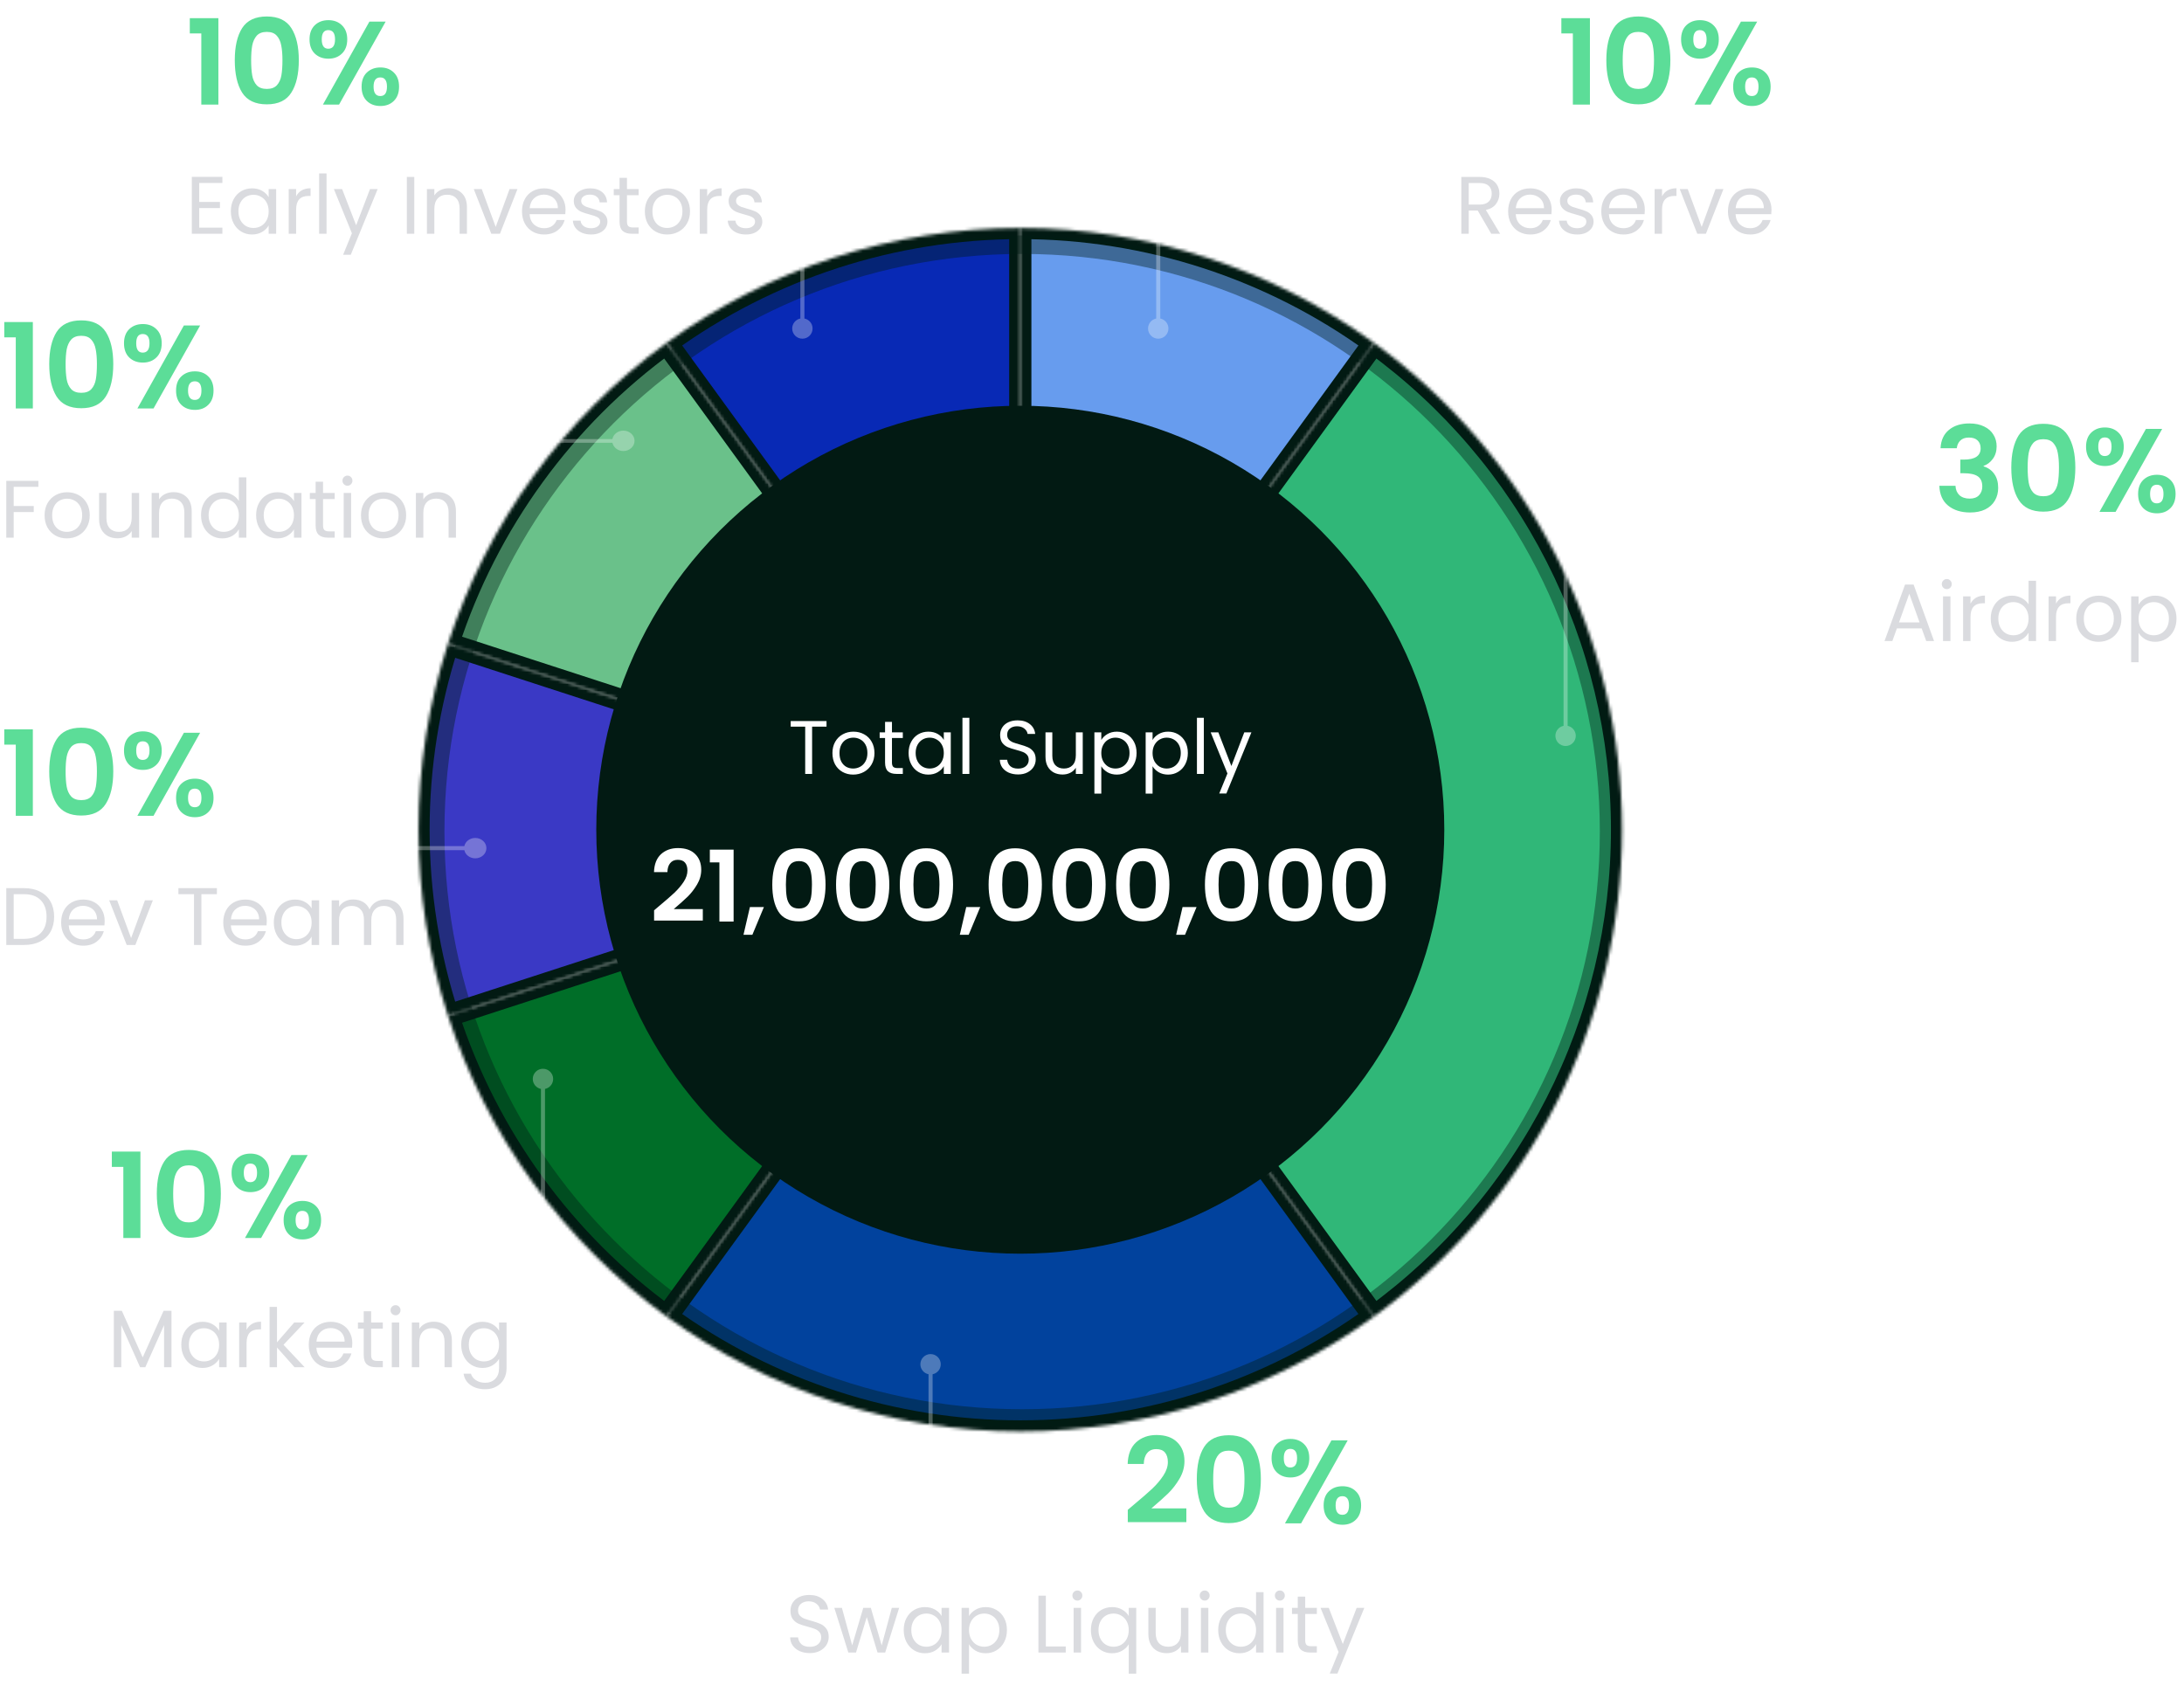 <svg width="710" height="550" viewBox="0 0 710 550" fill="none" xmlns="http://www.w3.org/2000/svg">
<mask id="path-1-inside-1_309_10039" fill="white">
<path d="M331.688 74.132C373.001 74.132 413.254 87.211 446.677 111.494L377.684 206.455C364.315 196.742 348.214 191.51 331.688 191.51L331.688 74.132Z"/>
</mask>
<path d="M331.688 74.132C373.001 74.132 413.254 87.211 446.677 111.494L377.684 206.455C364.315 196.742 348.214 191.51 331.688 191.51L331.688 74.132Z" fill="#679CEE" stroke="#021A13" stroke-width="7.223" mask="url(#path-1-inside-1_309_10039)"/>
<mask id="path-2-inside-2_309_10039" fill="white">
<path d="M216.7 428.03C183.277 403.747 158.399 369.506 145.633 330.215L257.266 293.943C262.373 309.66 272.324 323.356 285.693 333.07L216.7 428.03Z"/>
</mask>
<path d="M216.7 428.03C183.277 403.747 158.399 369.506 145.633 330.215L257.266 293.943C262.373 309.66 272.324 323.356 285.693 333.07L216.7 428.03Z" fill="#006E28" stroke="#021A13" stroke-width="7.223" mask="url(#path-2-inside-2_309_10039)"/>
<mask id="path-3-inside-3_309_10039" fill="white">
<path d="M145.633 330.215C132.866 290.924 132.866 248.6 145.633 209.309L257.266 245.581C252.16 261.297 252.16 278.227 257.266 293.943L145.633 330.215Z"/>
</mask>
<path d="M145.633 330.215C132.866 290.924 132.866 248.6 145.633 209.309L257.266 245.581C252.16 261.297 252.16 278.227 257.266 293.943L145.633 330.215Z" fill="#3A39C5" stroke="#021A13" stroke-width="7.223" mask="url(#path-3-inside-3_309_10039)"/>
<mask id="path-4-inside-4_309_10039" fill="white">
<path d="M145.633 209.309C158.399 170.018 183.277 135.777 216.7 111.494L285.693 206.455C272.324 216.168 262.373 229.865 257.266 245.581L145.633 209.309Z"/>
</mask>
<path d="M145.633 209.309C158.399 170.018 183.277 135.777 216.7 111.494L285.693 206.455C272.324 216.168 262.373 229.865 257.266 245.581L145.633 209.309Z" fill="#6AC18A" stroke="#021A13" stroke-width="7.223" mask="url(#path-4-inside-4_309_10039)"/>
<mask id="path-5-inside-5_309_10039" fill="white">
<path d="M216.7 111.494C250.123 87.211 290.375 74.132 331.688 74.132L331.688 191.51C315.163 191.51 299.062 196.742 285.693 206.455L216.7 111.494Z"/>
</mask>
<path d="M216.7 111.494C250.123 87.211 290.375 74.132 331.688 74.132L331.688 191.51C315.163 191.51 299.062 196.742 285.693 206.455L216.7 111.494Z" fill="#0829B5" stroke="#021A13" stroke-width="7.223" mask="url(#path-5-inside-5_309_10039)"/>
<mask id="path-6-inside-6_309_10039" fill="white">
<path d="M446.677 428.03C413.254 452.314 373.001 465.392 331.688 465.392C290.375 465.392 250.123 452.314 216.7 428.03L285.693 333.069C299.062 342.783 315.163 348.014 331.688 348.014C348.213 348.014 364.315 342.783 377.684 333.07L446.677 428.03Z"/>
</mask>
<path d="M446.677 428.03C413.254 452.314 373.001 465.392 331.688 465.392C290.375 465.392 250.123 452.314 216.7 428.03L285.693 333.069C299.062 342.783 315.163 348.014 331.688 348.014C348.213 348.014 364.315 342.783 377.684 333.07L446.677 428.03Z" fill="#01429D" stroke="#021A13" stroke-width="7.223" mask="url(#path-6-inside-6_309_10039)"/>
<mask id="path-7-inside-7_309_10039" fill="white">
<path d="M446.676 111.494C471.652 129.641 491.979 153.441 505.995 180.948C520.011 208.456 527.318 238.89 527.318 269.762C527.318 300.635 520.011 331.069 505.995 358.577C491.979 386.084 471.652 409.884 446.676 428.031L377.683 333.07C387.673 325.811 395.804 316.291 401.41 305.288C407.017 294.285 409.939 282.111 409.939 269.763C409.939 257.414 407.017 245.24 401.41 234.237C395.804 223.234 387.673 213.714 377.683 206.455L446.676 111.494Z"/>
</mask>
<path d="M446.676 111.494C471.652 129.641 491.979 153.441 505.995 180.948C520.011 208.456 527.318 238.89 527.318 269.762C527.318 300.635 520.011 331.069 505.995 358.577C491.979 386.084 471.652 409.884 446.676 428.031L377.683 333.07C387.673 325.811 395.804 316.291 401.41 305.288C407.017 294.285 409.939 282.111 409.939 269.763C409.939 257.414 407.017 245.24 401.41 234.237C395.804 223.234 387.673 213.714 377.683 206.455L446.676 111.494Z" fill="#30B778" stroke="#021A13" stroke-width="7.223" mask="url(#path-7-inside-7_309_10039)"/>
<g filter="url(#filter0_d_309_10039)">
<circle cx="331.687" cy="269.762" r="137.844" fill="#021A13"/>
</g>
<path fill-rule="evenodd" clip-rule="evenodd" d="M332.289 464.189C439.335 464.189 526.114 377.41 526.114 270.364C526.114 163.318 439.335 76.54 332.289 76.54C225.243 76.54 138.465 163.318 138.465 270.364C138.465 377.41 225.243 464.189 332.289 464.189ZM332.289 458.169C436.011 458.169 520.094 374.086 520.094 270.364C520.094 166.642 436.011 82.559 332.289 82.559C228.567 82.559 144.484 166.642 144.484 270.364C144.484 374.086 228.567 458.169 332.289 458.169Z" fill="#001C14" fill-opacity="0.4"/>
<path d="M268.694 234.426V236.251H264.008V251.617H261.763V236.251H257.052V234.426H268.694ZM277.351 251.839C276.085 251.839 274.934 251.551 273.898 250.975C272.879 250.4 272.073 249.586 271.481 248.534C270.905 247.465 270.618 246.232 270.618 244.834C270.618 243.453 270.914 242.236 271.506 241.184C272.114 240.115 272.936 239.301 273.972 238.742C275.008 238.167 276.167 237.879 277.45 237.879C278.732 237.879 279.891 238.167 280.927 238.742C281.963 239.301 282.777 240.107 283.369 241.159C283.977 242.212 284.281 243.437 284.281 244.834C284.281 246.232 283.969 247.465 283.344 248.534C282.736 249.586 281.905 250.4 280.853 250.975C279.801 251.551 278.633 251.839 277.351 251.839ZM277.351 249.866C278.157 249.866 278.913 249.677 279.62 249.298C280.327 248.92 280.894 248.353 281.322 247.597C281.766 246.84 281.988 245.919 281.988 244.834C281.988 243.749 281.774 242.828 281.346 242.072C280.919 241.316 280.36 240.757 279.669 240.395C278.979 240.017 278.231 239.828 277.425 239.828C276.603 239.828 275.846 240.017 275.156 240.395C274.482 240.757 273.939 241.316 273.528 242.072C273.117 242.828 272.911 243.749 272.911 244.834C272.911 245.936 273.109 246.865 273.503 247.621C273.914 248.378 274.457 248.945 275.131 249.323C275.805 249.685 276.545 249.866 277.351 249.866ZM289.97 239.951V247.917C289.97 248.575 290.11 249.043 290.389 249.323C290.669 249.586 291.154 249.718 291.844 249.718H293.497V251.617H291.474C290.225 251.617 289.288 251.329 288.663 250.753C288.038 250.178 287.726 249.233 287.726 247.917V239.951H285.974V238.101H287.726V234.698H289.97V238.101H293.497V239.951H289.97ZM295.378 244.81C295.378 243.428 295.657 242.22 296.216 241.184C296.775 240.132 297.54 239.318 298.51 238.742C299.496 238.167 300.59 237.879 301.79 237.879C302.974 237.879 304.002 238.134 304.873 238.644C305.744 239.153 306.394 239.795 306.821 240.567V238.101H309.09V251.617H306.821V249.101C306.377 249.89 305.712 250.548 304.824 251.074C303.952 251.584 302.933 251.839 301.765 251.839C300.565 251.839 299.48 251.543 298.51 250.951C297.54 250.359 296.775 249.529 296.216 248.46C295.657 247.391 295.378 246.174 295.378 244.81ZM306.821 244.834C306.821 243.815 306.616 242.927 306.205 242.171C305.794 241.414 305.235 240.839 304.528 240.444C303.837 240.033 303.073 239.828 302.234 239.828C301.395 239.828 300.631 240.025 299.94 240.42C299.25 240.814 298.699 241.39 298.288 242.146C297.877 242.902 297.671 243.79 297.671 244.81C297.671 245.845 297.877 246.75 298.288 247.523C298.699 248.279 299.25 248.863 299.94 249.274C300.631 249.668 301.395 249.866 302.234 249.866C303.073 249.866 303.837 249.668 304.528 249.274C305.235 248.863 305.794 248.279 306.205 247.523C306.616 246.75 306.821 245.854 306.821 244.834ZM315.128 233.366V251.617H312.883V233.366H315.128ZM330.979 251.789C329.844 251.789 328.825 251.592 327.92 251.197C327.032 250.786 326.334 250.227 325.824 249.52C325.314 248.797 325.051 247.967 325.035 247.029H327.427C327.509 247.835 327.838 248.517 328.414 249.076C329.006 249.619 329.861 249.89 330.979 249.89C332.047 249.89 332.886 249.627 333.494 249.101C334.119 248.558 334.431 247.868 334.431 247.029C334.431 246.372 334.251 245.837 333.889 245.426C333.527 245.015 333.075 244.703 332.532 244.489C331.99 244.275 331.258 244.045 330.337 243.798C329.203 243.502 328.29 243.206 327.6 242.911C326.926 242.615 326.342 242.154 325.849 241.529C325.372 240.888 325.133 240.033 325.133 238.964C325.133 238.027 325.372 237.197 325.849 236.473C326.325 235.75 326.991 235.191 327.846 234.796C328.718 234.402 329.713 234.204 330.831 234.204C332.442 234.204 333.757 234.607 334.777 235.413C335.813 236.218 336.396 237.287 336.528 238.619H334.062C333.979 237.961 333.634 237.386 333.026 236.893C332.417 236.383 331.612 236.128 330.609 236.128C329.671 236.128 328.907 236.375 328.315 236.868C327.723 237.345 327.427 238.019 327.427 238.89C327.427 239.515 327.6 240.025 327.945 240.42C328.307 240.814 328.742 241.118 329.252 241.332C329.778 241.529 330.51 241.76 331.447 242.023C332.582 242.335 333.494 242.647 334.185 242.96C334.875 243.256 335.467 243.724 335.961 244.366C336.454 244.99 336.701 245.845 336.701 246.931C336.701 247.769 336.479 248.558 336.035 249.298C335.591 250.038 334.933 250.638 334.062 251.099C333.19 251.559 332.162 251.789 330.979 251.789ZM351.99 238.101V251.617H349.745V249.619C349.318 250.31 348.718 250.852 347.945 251.247C347.189 251.625 346.35 251.814 345.429 251.814C344.377 251.814 343.432 251.6 342.593 251.173C341.754 250.729 341.088 250.071 340.595 249.2C340.118 248.328 339.88 247.268 339.88 246.018V238.101H342.1V245.722C342.1 247.054 342.437 248.082 343.111 248.805C343.785 249.512 344.706 249.866 345.873 249.866C347.073 249.866 348.019 249.496 348.709 248.756C349.4 248.016 349.745 246.939 349.745 245.525V238.101H351.99ZM358.024 240.592C358.468 239.819 359.125 239.178 359.997 238.668C360.885 238.142 361.912 237.879 363.08 237.879C364.28 237.879 365.365 238.167 366.335 238.742C367.322 239.318 368.094 240.132 368.654 241.184C369.213 242.22 369.492 243.428 369.492 244.81C369.492 246.174 369.213 247.391 368.654 248.46C368.094 249.529 367.322 250.359 366.335 250.951C365.365 251.543 364.28 251.839 363.08 251.839C361.929 251.839 360.909 251.584 360.021 251.074C359.15 250.548 358.484 249.898 358.024 249.126V258.029H355.779V238.101H358.024V240.592ZM367.198 244.81C367.198 243.79 366.993 242.902 366.582 242.146C366.171 241.39 365.612 240.814 364.905 240.42C364.214 240.025 363.45 239.828 362.611 239.828C361.789 239.828 361.024 240.033 360.317 240.444C359.627 240.839 359.068 241.422 358.64 242.195C358.229 242.952 358.024 243.831 358.024 244.834C358.024 245.854 358.229 246.75 358.64 247.523C359.068 248.279 359.627 248.863 360.317 249.274C361.024 249.668 361.789 249.866 362.611 249.866C363.45 249.866 364.214 249.668 364.905 249.274C365.612 248.863 366.171 248.279 366.582 247.523C366.993 246.75 367.198 245.845 367.198 244.81ZM374.691 240.592C375.135 239.819 375.792 239.178 376.664 238.668C377.552 238.142 378.579 237.879 379.747 237.879C380.947 237.879 382.032 238.167 383.002 238.742C383.989 239.318 384.762 240.132 385.321 241.184C385.88 242.22 386.159 243.428 386.159 244.81C386.159 246.174 385.88 247.391 385.321 248.46C384.762 249.529 383.989 250.359 383.002 250.951C382.032 251.543 380.947 251.839 379.747 251.839C378.596 251.839 377.576 251.584 376.688 251.074C375.817 250.548 375.151 249.898 374.691 249.126V258.029H372.446V238.101H374.691V240.592ZM383.865 244.81C383.865 243.79 383.66 242.902 383.249 242.146C382.838 241.39 382.279 240.814 381.572 240.42C380.881 240.025 380.117 239.828 379.278 239.828C378.456 239.828 377.691 240.033 376.984 240.444C376.294 240.839 375.735 241.422 375.307 242.195C374.896 242.952 374.691 243.831 374.691 244.834C374.691 245.854 374.896 246.75 375.307 247.523C375.735 248.279 376.294 248.863 376.984 249.274C377.691 249.668 378.456 249.866 379.278 249.866C380.117 249.866 380.881 249.668 381.572 249.274C382.279 248.863 382.838 248.279 383.249 247.523C383.66 246.75 383.865 245.845 383.865 244.81ZM391.358 233.366V251.617H389.113V233.366H391.358ZM406.824 238.101L398.685 257.98H396.367L399.03 251.469L393.58 238.101H396.071L400.313 249.052L404.506 238.101H406.824ZM214.307 294.551C216.359 292.841 217.994 291.419 219.213 290.287C220.431 289.132 221.446 287.935 222.259 286.696C223.071 285.456 223.477 284.237 223.477 283.04C223.477 281.95 223.221 281.095 222.708 280.475C222.195 279.856 221.404 279.546 220.335 279.546C219.266 279.546 218.443 279.909 217.866 280.636C217.289 281.341 216.99 282.314 216.968 283.553H212.608C212.693 280.988 213.452 279.043 214.884 277.718C216.338 276.393 218.176 275.73 220.399 275.73C222.836 275.73 224.706 276.382 226.01 277.686C227.314 278.968 227.966 280.668 227.966 282.784C227.966 284.451 227.517 286.044 226.619 287.561C225.721 289.079 224.695 290.404 223.541 291.537C222.387 292.648 220.88 293.995 219.02 295.577H228.479V299.296H212.64V295.962L214.307 294.551ZM230.762 280.379V276.243H238.489V299.617H233.872V280.379H230.762ZM248.342 294.904L244.591 303.913H241.705L243.789 294.904H248.342ZM251.065 287.625C251.065 283.927 251.727 281.031 253.052 278.936C254.399 276.842 256.622 275.794 259.721 275.794C262.821 275.794 265.033 276.842 266.358 278.936C267.705 281.031 268.378 283.927 268.378 287.625C268.378 291.345 267.705 294.262 266.358 296.378C265.033 298.495 262.821 299.553 259.721 299.553C256.622 299.553 254.399 298.495 253.052 296.378C251.727 294.262 251.065 291.345 251.065 287.625ZM263.954 287.625C263.954 286.044 263.847 284.718 263.633 283.65C263.441 282.559 263.035 281.672 262.415 280.988C261.816 280.304 260.918 279.962 259.721 279.962C258.524 279.962 257.616 280.304 256.996 280.988C256.398 281.672 255.991 282.559 255.778 283.65C255.585 284.718 255.489 286.044 255.489 287.625C255.489 289.25 255.585 290.618 255.778 291.729C255.97 292.819 256.376 293.707 256.996 294.391C257.616 295.053 258.524 295.384 259.721 295.384C260.918 295.384 261.827 295.053 262.447 294.391C263.067 293.707 263.473 292.819 263.665 291.729C263.857 290.618 263.954 289.25 263.954 287.625ZM271.792 287.625C271.792 283.927 272.455 281.031 273.78 278.936C275.127 276.842 277.35 275.794 280.449 275.794C283.549 275.794 285.761 276.842 287.086 278.936C288.433 281.031 289.106 283.927 289.106 287.625C289.106 291.345 288.433 294.262 287.086 296.378C285.761 298.495 283.549 299.553 280.449 299.553C277.35 299.553 275.127 298.495 273.78 296.378C272.455 294.262 271.792 291.345 271.792 287.625ZM284.682 287.625C284.682 286.044 284.575 284.718 284.361 283.65C284.169 282.559 283.762 281.672 283.143 280.988C282.544 280.304 281.646 279.962 280.449 279.962C279.252 279.962 278.344 280.304 277.724 280.988C277.125 281.672 276.719 282.559 276.506 283.65C276.313 284.718 276.217 286.044 276.217 287.625C276.217 289.25 276.313 290.618 276.506 291.729C276.698 292.819 277.104 293.707 277.724 294.391C278.344 295.053 279.252 295.384 280.449 295.384C281.646 295.384 282.555 295.053 283.175 294.391C283.794 293.707 284.201 292.819 284.393 291.729C284.585 290.618 284.682 289.25 284.682 287.625ZM292.52 287.625C292.52 283.927 293.183 281.031 294.508 278.936C295.855 276.842 298.078 275.794 301.177 275.794C304.277 275.794 306.489 276.842 307.814 278.936C309.161 281.031 309.834 283.927 309.834 287.625C309.834 291.345 309.161 294.262 307.814 296.378C306.489 298.495 304.277 299.553 301.177 299.553C298.078 299.553 295.855 298.495 294.508 296.378C293.183 294.262 292.52 291.345 292.52 287.625ZM305.409 287.625C305.409 286.044 305.303 284.718 305.089 283.65C304.896 282.559 304.49 281.672 303.87 280.988C303.272 280.304 302.374 279.962 301.177 279.962C299.98 279.962 299.072 280.304 298.452 280.988C297.853 281.672 297.447 282.559 297.233 283.65C297.041 284.718 296.945 286.044 296.945 287.625C296.945 289.25 297.041 290.618 297.233 291.729C297.426 292.819 297.832 293.707 298.452 294.391C299.072 295.053 299.98 295.384 301.177 295.384C302.374 295.384 303.283 295.053 303.902 294.391C304.522 293.707 304.928 292.819 305.121 291.729C305.313 290.618 305.409 289.25 305.409 287.625ZM318.667 294.904L314.915 303.913H312.03L314.114 294.904H318.667ZM321.389 287.625C321.389 283.927 322.052 281.031 323.377 278.936C324.724 276.842 326.947 275.794 330.046 275.794C333.145 275.794 335.358 276.842 336.683 278.936C338.029 281.031 338.703 283.927 338.703 287.625C338.703 291.345 338.029 294.262 336.683 296.378C335.358 298.495 333.145 299.553 330.046 299.553C326.947 299.553 324.724 298.495 323.377 296.378C322.052 294.262 321.389 291.345 321.389 287.625ZM334.278 287.625C334.278 286.044 334.171 284.718 333.958 283.65C333.765 282.559 333.359 281.672 332.739 280.988C332.141 280.304 331.243 279.962 330.046 279.962C328.849 279.962 327.94 280.304 327.321 280.988C326.722 281.672 326.316 282.559 326.102 283.65C325.91 284.718 325.814 286.044 325.814 287.625C325.814 289.25 325.91 290.618 326.102 291.729C326.295 292.819 326.701 293.707 327.321 294.391C327.94 295.053 328.849 295.384 330.046 295.384C331.243 295.384 332.151 295.053 332.771 294.391C333.391 293.707 333.797 292.819 333.99 291.729C334.182 290.618 334.278 289.25 334.278 287.625ZM342.117 287.625C342.117 283.927 342.78 281.031 344.105 278.936C345.451 276.842 347.674 275.794 350.774 275.794C353.873 275.794 356.085 276.842 357.411 278.936C358.757 281.031 359.431 283.927 359.431 287.625C359.431 291.345 358.757 294.262 357.411 296.378C356.085 298.495 353.873 299.553 350.774 299.553C347.674 299.553 345.451 298.495 344.105 296.378C342.78 294.262 342.117 291.345 342.117 287.625ZM355.006 287.625C355.006 286.044 354.899 284.718 354.685 283.65C354.493 282.559 354.087 281.672 353.467 280.988C352.869 280.304 351.971 279.962 350.774 279.962C349.577 279.962 348.668 280.304 348.048 280.988C347.45 281.672 347.044 282.559 346.83 283.65C346.638 284.718 346.542 286.044 346.542 287.625C346.542 289.25 346.638 290.618 346.83 291.729C347.022 292.819 347.429 293.707 348.048 294.391C348.668 295.053 349.577 295.384 350.774 295.384C351.971 295.384 352.879 295.053 353.499 294.391C354.119 293.707 354.525 292.819 354.717 291.729C354.91 290.618 355.006 289.25 355.006 287.625ZM362.845 287.625C362.845 283.927 363.507 281.031 364.833 278.936C366.179 276.842 368.402 275.794 371.502 275.794C374.601 275.794 376.813 276.842 378.139 278.936C379.485 281.031 380.159 283.927 380.159 287.625C380.159 291.345 379.485 294.262 378.139 296.378C376.813 298.495 374.601 299.553 371.502 299.553C368.402 299.553 366.179 298.495 364.833 296.378C363.507 294.262 362.845 291.345 362.845 287.625ZM375.734 287.625C375.734 286.044 375.627 284.718 375.413 283.65C375.221 282.559 374.815 281.672 374.195 280.988C373.596 280.304 372.699 279.962 371.502 279.962C370.305 279.962 369.396 280.304 368.776 280.988C368.178 281.672 367.772 282.559 367.558 283.65C367.366 284.718 367.269 286.044 367.269 287.625C367.269 289.25 367.366 290.618 367.558 291.729C367.75 292.819 368.156 293.707 368.776 294.391C369.396 295.053 370.305 295.384 371.502 295.384C372.699 295.384 373.607 295.053 374.227 294.391C374.847 293.707 375.253 292.819 375.445 291.729C375.638 290.618 375.734 289.25 375.734 287.625ZM388.991 294.904L385.24 303.913H382.354L384.438 294.904H388.991ZM391.714 287.625C391.714 283.927 392.376 281.031 393.701 278.936C395.048 276.842 397.271 275.794 400.37 275.794C403.47 275.794 405.682 276.842 407.007 278.936C408.354 281.031 409.027 283.927 409.027 287.625C409.027 291.345 408.354 294.262 407.007 296.378C405.682 298.495 403.47 299.553 400.37 299.553C397.271 299.553 395.048 298.495 393.701 296.378C392.376 294.262 391.714 291.345 391.714 287.625ZM404.603 287.625C404.603 286.044 404.496 284.718 404.282 283.65C404.09 282.559 403.684 281.672 403.064 280.988C402.465 280.304 401.567 279.962 400.37 279.962C399.173 279.962 398.265 280.304 397.645 280.988C397.047 281.672 396.64 282.559 396.427 283.65C396.234 284.718 396.138 286.044 396.138 287.625C396.138 289.25 396.234 290.618 396.427 291.729C396.619 292.819 397.025 293.707 397.645 294.391C398.265 295.053 399.173 295.384 400.37 295.384C401.567 295.384 402.476 295.053 403.096 294.391C403.716 293.707 404.122 292.819 404.314 291.729C404.506 290.618 404.603 289.25 404.603 287.625ZM412.441 287.625C412.441 283.927 413.104 281.031 414.429 278.936C415.776 276.842 417.999 275.794 421.098 275.794C424.198 275.794 426.41 276.842 427.735 278.936C429.082 281.031 429.755 283.927 429.755 287.625C429.755 291.345 429.082 294.262 427.735 296.378C426.41 298.495 424.198 299.553 421.098 299.553C417.999 299.553 415.776 298.495 414.429 296.378C413.104 294.262 412.441 291.345 412.441 287.625ZM425.331 287.625C425.331 286.044 425.224 284.718 425.01 283.65C424.818 282.559 424.411 281.672 423.792 280.988C423.193 280.304 422.295 279.962 421.098 279.962C419.901 279.962 418.993 280.304 418.373 280.988C417.774 281.672 417.368 282.559 417.155 283.65C416.962 284.718 416.866 286.044 416.866 287.625C416.866 289.25 416.962 290.618 417.155 291.729C417.347 292.819 417.753 293.707 418.373 294.391C418.993 295.053 419.901 295.384 421.098 295.384C422.295 295.384 423.204 295.053 423.824 294.391C424.443 293.707 424.85 292.819 425.042 291.729C425.234 290.618 425.331 289.25 425.331 287.625ZM433.169 287.625C433.169 283.927 433.832 281.031 435.157 278.936C436.504 276.842 438.727 275.794 441.826 275.794C444.926 275.794 447.138 276.842 448.463 278.936C449.81 281.031 450.483 283.927 450.483 287.625C450.483 291.345 449.81 294.262 448.463 296.378C447.138 298.495 444.926 299.553 441.826 299.553C438.727 299.553 436.504 298.495 435.157 296.378C433.832 294.262 433.169 291.345 433.169 287.625ZM446.058 287.625C446.058 286.044 445.952 284.718 445.738 283.65C445.545 282.559 445.139 281.672 444.519 280.988C443.921 280.304 443.023 279.962 441.826 279.962C440.629 279.962 439.721 280.304 439.101 280.988C438.502 281.672 438.096 282.559 437.882 283.65C437.69 284.718 437.594 286.044 437.594 287.625C437.594 289.25 437.69 290.618 437.882 291.729C438.075 292.819 438.481 293.707 439.101 294.391C439.721 295.053 440.629 295.384 441.826 295.384C443.023 295.384 443.932 295.053 444.551 294.391C445.171 293.707 445.577 292.819 445.77 291.729C445.962 290.618 446.058 289.25 446.058 287.625Z" fill="white"/>
<path d="M36.357 379.379V374.406H45.647V402.508H40.096V379.379H36.357ZM50.978 388.091C50.978 383.645 51.775 380.163 53.368 377.644C54.987 375.126 57.66 373.867 61.386 373.867C65.113 373.867 67.773 375.126 69.366 377.644C70.985 380.163 71.794 383.645 71.794 388.091C71.794 392.563 70.985 396.071 69.366 398.615C67.773 401.159 65.113 402.431 61.386 402.431C57.66 402.431 54.987 401.159 53.368 398.615C51.775 396.071 50.978 392.563 50.978 388.091ZM66.475 388.091C66.475 386.189 66.346 384.596 66.089 383.311C65.858 382 65.37 380.934 64.624 380.112C63.905 379.289 62.826 378.878 61.386 378.878C59.947 378.878 58.855 379.289 58.11 380.112C57.39 380.934 56.902 382 56.645 383.311C56.414 384.596 56.298 386.189 56.298 388.091C56.298 390.044 56.414 391.689 56.645 393.025C56.876 394.336 57.365 395.402 58.11 396.225C58.855 397.021 59.947 397.42 61.386 397.42C62.826 397.42 63.918 397.021 64.663 396.225C65.408 395.402 65.897 394.336 66.128 393.025C66.359 391.689 66.475 390.044 66.475 388.091ZM75.282 381.307C75.282 379.353 75.848 377.824 76.979 376.719C78.135 375.614 79.613 375.062 81.412 375.062C83.211 375.062 84.675 375.614 85.806 376.719C86.963 377.824 87.541 379.353 87.541 381.307C87.541 383.285 86.963 384.827 85.806 385.932C84.675 387.037 83.211 387.59 81.412 387.59C79.613 387.59 78.135 387.037 76.979 385.932C75.848 384.827 75.282 383.285 75.282 381.307ZM100.03 375.524L84.881 402.508H79.638L94.749 375.524H100.03ZM81.373 378.3C79.96 378.3 79.253 379.302 79.253 381.307C79.253 383.337 79.96 384.352 81.373 384.352C82.067 384.352 82.607 384.108 82.992 383.619C83.378 383.105 83.57 382.335 83.57 381.307C83.57 379.302 82.838 378.3 81.373 378.3ZM92.205 396.687C92.205 394.708 92.77 393.179 93.901 392.1C95.058 390.995 96.535 390.442 98.334 390.442C100.133 390.442 101.585 390.995 102.69 392.1C103.821 393.179 104.386 394.708 104.386 396.687C104.386 398.666 103.821 400.208 102.69 401.313C101.585 402.418 100.133 402.971 98.334 402.971C96.51 402.971 95.032 402.418 93.901 401.313C92.77 400.208 92.205 398.666 92.205 396.687ZM98.296 393.681C96.831 393.681 96.099 394.683 96.099 396.687C96.099 398.717 96.831 399.733 98.296 399.733C99.735 399.733 100.454 398.717 100.454 396.687C100.454 394.683 99.735 393.681 98.296 393.681Z" fill="#5CDD98"/>
<path d="M55.748 426.167V444.508H53.337V430.832L47.241 444.508H45.544L39.422 430.805V444.508H37.01V426.167H39.607L46.392 441.328L53.178 426.167H55.748ZM58.938 437.193C58.938 435.709 59.238 434.41 59.839 433.297C60.439 432.166 61.261 431.291 62.303 430.673C63.364 430.055 64.539 429.745 65.829 429.745C67.101 429.745 68.205 430.019 69.142 430.567C70.078 431.115 70.776 431.804 71.235 432.634V429.984H73.674V444.508H71.235V441.805C70.758 442.653 70.043 443.36 69.089 443.925C68.152 444.473 67.057 444.747 65.802 444.747C64.512 444.747 63.346 444.429 62.303 443.792C61.261 443.156 60.439 442.264 59.839 441.116C59.238 439.967 58.938 438.66 58.938 437.193ZM71.235 437.219C71.235 436.124 71.014 435.17 70.573 434.357C70.131 433.544 69.53 432.926 68.77 432.502C68.028 432.06 67.207 431.839 66.306 431.839C65.404 431.839 64.583 432.051 63.841 432.475C63.099 432.899 62.507 433.518 62.065 434.331C61.623 435.143 61.402 436.097 61.402 437.193C61.402 438.306 61.623 439.278 62.065 440.108C62.507 440.921 63.099 441.548 63.841 441.99C64.583 442.414 65.404 442.626 66.306 442.626C67.207 442.626 68.028 442.414 68.77 441.99C69.53 441.548 70.131 440.921 70.573 440.108C71.014 439.278 71.235 438.315 71.235 437.219ZM80.161 432.343C80.585 431.512 81.186 430.867 81.964 430.408C82.759 429.949 83.722 429.719 84.853 429.719V432.21H84.216C81.513 432.21 80.161 433.677 80.161 436.61V444.508H77.75V429.984H80.161V432.343ZM95.747 444.508L90.049 438.094V444.508H87.637V424.895H90.049V436.424L95.641 429.984H99.007L92.169 437.219L99.034 444.508H95.747ZM114.529 436.689C114.529 437.149 114.503 437.635 114.45 438.147H102.841C102.929 439.578 103.415 440.7 104.298 441.513C105.2 442.308 106.286 442.706 107.558 442.706C108.601 442.706 109.467 442.467 110.156 441.99C110.863 441.495 111.357 440.842 111.64 440.029H114.237C113.849 441.425 113.071 442.564 111.905 443.448C110.739 444.314 109.29 444.747 107.558 444.747C106.18 444.747 104.943 444.437 103.848 443.819C102.77 443.201 101.922 442.326 101.304 441.195C100.685 440.047 100.376 438.721 100.376 437.219C100.376 435.718 100.676 434.401 101.277 433.27C101.878 432.14 102.717 431.274 103.795 430.673C104.89 430.055 106.145 429.745 107.558 429.745C108.937 429.745 110.156 430.046 111.216 430.646C112.276 431.247 113.089 432.078 113.654 433.138C114.237 434.18 114.529 435.364 114.529 436.689ZM112.038 436.186C112.038 435.267 111.834 434.481 111.428 433.827C111.022 433.156 110.465 432.652 109.758 432.316C109.069 431.963 108.301 431.786 107.452 431.786C106.233 431.786 105.191 432.175 104.325 432.952C103.477 433.73 102.991 434.808 102.867 436.186H112.038ZM120.655 431.972V440.532C120.655 441.239 120.805 441.743 121.105 442.043C121.405 442.326 121.927 442.467 122.669 442.467H124.445V444.508H122.271C120.928 444.508 119.921 444.199 119.25 443.58C118.578 442.962 118.243 441.946 118.243 440.532V431.972H116.361V429.984H118.243V426.326H120.655V429.984H124.445V431.972H120.655ZM128.613 427.625C128.153 427.625 127.764 427.466 127.446 427.148C127.128 426.83 126.969 426.441 126.969 425.982C126.969 425.522 127.128 425.134 127.446 424.816C127.764 424.498 128.153 424.339 128.613 424.339C129.054 424.339 129.425 424.498 129.726 424.816C130.044 425.134 130.203 425.522 130.203 425.982C130.203 426.441 130.044 426.83 129.726 427.148C129.425 427.466 129.054 427.625 128.613 427.625ZM129.779 429.984V444.508H127.367V429.984H129.779ZM140.966 429.719C142.733 429.719 144.164 430.258 145.26 431.336C146.355 432.396 146.903 433.933 146.903 435.947V444.508H144.517V436.292C144.517 434.843 144.155 433.739 143.431 432.979C142.706 432.201 141.717 431.813 140.462 431.813C139.19 431.813 138.174 432.21 137.414 433.005C136.672 433.8 136.301 434.958 136.301 436.477V444.508H133.889V429.984H136.301V432.051C136.778 431.309 137.423 430.735 138.236 430.328C139.066 429.922 139.976 429.719 140.966 429.719ZM156.832 429.745C158.087 429.745 159.182 430.019 160.119 430.567C161.073 431.115 161.78 431.804 162.239 432.634V429.984H164.678V444.826C164.678 446.151 164.395 447.326 163.83 448.351C163.264 449.394 162.451 450.206 161.391 450.79C160.349 451.373 159.129 451.664 157.734 451.664C155.825 451.664 154.235 451.214 152.963 450.312C151.691 449.411 150.94 448.183 150.71 446.628H153.095C153.36 447.512 153.908 448.219 154.739 448.749C155.569 449.296 156.567 449.57 157.734 449.57C159.059 449.57 160.137 449.155 160.967 448.325C161.815 447.494 162.239 446.328 162.239 444.826V441.778C161.762 442.626 161.055 443.333 160.119 443.898C159.182 444.464 158.087 444.747 156.832 444.747C155.543 444.747 154.368 444.429 153.307 443.792C152.265 443.156 151.443 442.264 150.843 441.116C150.242 439.967 149.941 438.66 149.941 437.193C149.941 435.709 150.242 434.41 150.843 433.297C151.443 432.166 152.265 431.291 153.307 430.673C154.368 430.055 155.543 429.745 156.832 429.745ZM162.239 437.219C162.239 436.124 162.018 435.17 161.577 434.357C161.135 433.544 160.534 432.926 159.774 432.502C159.032 432.06 158.211 431.839 157.31 431.839C156.408 431.839 155.587 432.051 154.845 432.475C154.103 432.899 153.511 433.518 153.069 434.331C152.627 435.143 152.406 436.097 152.406 437.193C152.406 438.306 152.627 439.278 153.069 440.108C153.511 440.921 154.103 441.548 154.845 441.99C155.587 442.414 156.408 442.626 157.31 442.626C158.211 442.626 159.032 442.414 159.774 441.99C160.534 441.548 161.135 440.921 161.577 440.108C162.018 439.278 162.239 438.315 162.239 437.219Z" fill="#DADBDF"/>
<path fill-rule="evenodd" clip-rule="evenodd" d="M177.176 413.738H175.851H175.851H35.38V412.412H175.851V354.037C174.338 353.731 173.2 352.394 173.2 350.791C173.2 348.961 174.683 347.478 176.513 347.478C178.342 347.478 179.826 348.961 179.826 350.791C179.826 352.393 178.688 353.73 177.176 354.037V413.738Z" fill="white" fill-opacity="0.3"/>
<path d="M368.637 489.181C371.104 487.125 373.07 485.416 374.535 484.054C376 482.666 377.22 481.227 378.197 479.737C379.174 478.246 379.662 476.781 379.662 475.342C379.662 474.032 379.353 473.004 378.737 472.258C378.12 471.513 377.169 471.141 375.884 471.141C374.599 471.141 373.61 471.577 372.916 472.451C372.222 473.299 371.862 474.469 371.836 475.959H366.594C366.697 472.875 367.609 470.537 369.331 468.943C371.078 467.35 373.288 466.553 375.961 466.553C378.891 466.553 381.139 467.337 382.707 468.905C384.275 470.447 385.059 472.49 385.059 475.034C385.059 477.038 384.519 478.953 383.44 480.778C382.36 482.602 381.127 484.196 379.739 485.558C378.351 486.894 376.539 488.513 374.304 490.415H385.675V494.886H366.632V490.877L368.637 489.181ZM389.076 480.855C389.076 476.409 389.873 472.927 391.466 470.408C393.085 467.89 395.758 466.63 399.484 466.63C403.21 466.63 405.87 467.89 407.463 470.408C409.082 472.927 409.892 476.409 409.892 480.855C409.892 485.326 409.082 488.834 407.463 491.378C405.87 493.923 403.21 495.195 399.484 495.195C395.758 495.195 393.085 493.923 391.466 491.378C389.873 488.834 389.076 485.326 389.076 480.855ZM404.572 480.855C404.572 478.953 404.444 477.36 404.187 476.075C403.956 474.764 403.467 473.698 402.722 472.875C402.002 472.053 400.923 471.642 399.484 471.642C398.045 471.642 396.953 472.053 396.207 472.875C395.488 473.698 395 474.764 394.743 476.075C394.511 477.36 394.396 478.953 394.396 480.855C394.396 482.808 394.511 484.453 394.743 485.789C394.974 487.1 395.462 488.166 396.207 488.988C396.953 489.785 398.045 490.183 399.484 490.183C400.923 490.183 402.015 489.785 402.761 488.988C403.506 488.166 403.994 487.1 404.225 485.789C404.457 484.453 404.572 482.808 404.572 480.855ZM413.38 474.07C413.38 472.117 413.945 470.588 415.076 469.483C416.233 468.378 417.71 467.825 419.509 467.825C421.308 467.825 422.773 468.378 423.904 469.483C425.06 470.588 425.638 472.117 425.638 474.07C425.638 476.049 425.06 477.591 423.904 478.696C422.773 479.801 421.308 480.354 419.509 480.354C417.71 480.354 416.233 479.801 415.076 478.696C413.945 477.591 413.38 476.049 413.38 474.07ZM438.128 468.288L422.978 495.272H417.736L432.847 468.288H438.128ZM419.471 471.063C418.057 471.063 417.35 472.066 417.35 474.07C417.35 476.1 418.057 477.116 419.471 477.116C420.164 477.116 420.704 476.871 421.09 476.383C421.475 475.869 421.668 475.098 421.668 474.07C421.668 472.066 420.935 471.063 419.471 471.063ZM430.303 489.451C430.303 487.472 430.868 485.943 431.999 484.864C433.155 483.759 434.633 483.206 436.432 483.206C438.231 483.206 439.683 483.759 440.788 484.864C441.918 485.943 442.484 487.472 442.484 489.451C442.484 491.43 441.918 492.972 440.788 494.077C439.683 495.182 438.231 495.734 436.432 495.734C434.607 495.734 433.13 495.182 431.999 494.077C430.868 492.972 430.303 491.43 430.303 489.451ZM436.393 486.444C434.928 486.444 434.196 487.446 434.196 489.451C434.196 491.481 434.928 492.496 436.393 492.496C437.832 492.496 438.552 491.481 438.552 489.451C438.552 487.446 437.832 486.444 436.393 486.444Z" fill="#5CDD98"/>
<path d="M263.256 537.457C262.037 537.457 260.941 537.245 259.97 536.821C259.015 536.379 258.264 535.779 257.717 535.019C257.169 534.241 256.886 533.349 256.869 532.342H259.44C259.528 533.208 259.881 533.941 260.5 534.542C261.136 535.125 262.055 535.416 263.256 535.416C264.405 535.416 265.306 535.134 265.959 534.568C266.631 533.985 266.967 533.243 266.967 532.342C266.967 531.635 266.772 531.061 266.384 530.619C265.995 530.177 265.509 529.842 264.926 529.612C264.343 529.382 263.556 529.135 262.567 528.87C261.348 528.552 260.367 528.234 259.625 527.916C258.901 527.598 258.273 527.103 257.743 526.432C257.231 525.742 256.975 524.824 256.975 523.675C256.975 522.668 257.231 521.776 257.743 520.998C258.256 520.221 258.971 519.62 259.89 519.196C260.827 518.772 261.896 518.56 263.097 518.56C264.829 518.56 266.242 518.993 267.338 519.859C268.451 520.724 269.078 521.873 269.219 523.304H266.569C266.481 522.597 266.11 521.979 265.456 521.449C264.802 520.901 263.936 520.627 262.859 520.627C261.851 520.627 261.03 520.892 260.394 521.422C259.758 521.935 259.44 522.659 259.44 523.596C259.44 524.267 259.625 524.815 259.996 525.239C260.385 525.663 260.853 525.99 261.401 526.22C261.966 526.432 262.753 526.679 263.76 526.962C264.979 527.297 265.959 527.633 266.702 527.969C267.444 528.287 268.08 528.79 268.61 529.48C269.14 530.151 269.405 531.07 269.405 532.236C269.405 533.137 269.166 533.985 268.689 534.78C268.212 535.575 267.506 536.22 266.569 536.715C265.633 537.21 264.528 537.457 263.256 537.457ZM292.302 522.748L287.77 537.272H285.279L281.78 525.742L278.282 537.272H275.79L271.232 522.748H273.696L277.036 534.939L280.64 522.748H283.105L286.63 534.966L289.917 522.748H292.302ZM293.795 529.957C293.795 528.472 294.095 527.174 294.696 526.061C295.297 524.93 296.118 524.055 297.161 523.437C298.221 522.818 299.396 522.509 300.686 522.509C301.958 522.509 303.062 522.783 303.999 523.331C304.935 523.878 305.633 524.567 306.093 525.398V522.748H308.531V537.272H306.093V534.568C305.615 535.416 304.9 536.123 303.946 536.689C303.009 537.236 301.914 537.51 300.659 537.51C299.369 537.51 298.203 537.192 297.161 536.556C296.118 535.92 295.297 535.028 294.696 533.879C294.095 532.731 293.795 531.423 293.795 529.957ZM306.093 529.983C306.093 528.888 305.872 527.933 305.43 527.121C304.988 526.308 304.387 525.689 303.628 525.265C302.886 524.824 302.064 524.603 301.163 524.603C300.262 524.603 299.44 524.815 298.698 525.239C297.956 525.663 297.364 526.281 296.922 527.094C296.48 527.907 296.26 528.861 296.26 529.957C296.26 531.07 296.48 532.042 296.922 532.872C297.364 533.685 297.956 534.312 298.698 534.754C299.44 535.178 300.262 535.39 301.163 535.39C302.064 535.39 302.886 535.178 303.628 534.754C304.387 534.312 304.988 533.685 305.43 532.872C305.872 532.042 306.093 531.079 306.093 529.983ZM315.019 525.424C315.496 524.594 316.202 523.905 317.139 523.357C318.093 522.792 319.197 522.509 320.452 522.509C321.742 522.509 322.908 522.818 323.95 523.437C325.011 524.055 325.841 524.93 326.442 526.061C327.043 527.174 327.343 528.472 327.343 529.957C327.343 531.423 327.043 532.731 326.442 533.879C325.841 535.028 325.011 535.92 323.95 536.556C322.908 537.192 321.742 537.51 320.452 537.51C319.215 537.51 318.12 537.236 317.165 536.689C316.229 536.123 315.513 535.425 315.019 534.595V544.163H312.607V522.748H315.019V525.424ZM324.878 529.957C324.878 528.861 324.657 527.907 324.215 527.094C323.774 526.281 323.173 525.663 322.413 525.239C321.671 524.815 320.849 524.603 319.948 524.603C319.065 524.603 318.243 524.824 317.483 525.265C316.741 525.689 316.141 526.317 315.681 527.147C315.239 527.96 315.019 528.905 315.019 529.983C315.019 531.079 315.239 532.042 315.681 532.872C316.141 533.685 316.741 534.312 317.483 534.754C318.243 535.178 319.065 535.39 319.948 535.39C320.849 535.39 321.671 535.178 322.413 534.754C323.173 534.312 323.774 533.685 324.215 532.872C324.657 532.042 324.878 531.07 324.878 529.957ZM339.995 535.31H346.462V537.272H337.584V518.798H339.995V535.31ZM350.269 520.389C349.81 520.389 349.421 520.23 349.103 519.912C348.785 519.594 348.626 519.205 348.626 518.745C348.626 518.286 348.785 517.897 349.103 517.579C349.421 517.261 349.81 517.102 350.269 517.102C350.711 517.102 351.082 517.261 351.383 517.579C351.701 517.897 351.86 518.286 351.86 518.745C351.86 519.205 351.701 519.594 351.383 519.912C351.082 520.23 350.711 520.389 350.269 520.389ZM351.436 522.748V537.272H349.024V522.748H351.436ZM354.645 529.957C354.645 528.472 354.946 527.174 355.546 526.061C356.147 524.93 356.969 524.055 358.011 523.437C359.071 522.818 360.255 522.509 361.563 522.509C362.817 522.509 363.913 522.792 364.849 523.357C365.803 523.905 366.501 524.585 366.943 525.398V522.748H369.381V544.163H366.943V534.595C366.484 535.408 365.777 536.097 364.823 536.662C363.869 537.228 362.755 537.51 361.483 537.51C360.211 537.51 359.054 537.192 358.011 536.556C356.969 535.92 356.147 535.028 355.546 533.879C354.946 532.731 354.645 531.423 354.645 529.957ZM366.943 529.983C366.943 528.888 366.722 527.933 366.28 527.121C365.839 526.308 365.238 525.689 364.478 525.265C363.736 524.824 362.914 524.603 362.013 524.603C361.112 524.603 360.29 524.815 359.548 525.239C358.806 525.663 358.214 526.281 357.773 527.094C357.331 527.907 357.11 528.861 357.11 529.957C357.11 531.07 357.331 532.042 357.773 532.872C358.214 533.685 358.806 534.312 359.548 534.754C360.29 535.178 361.112 535.39 362.013 535.39C362.914 535.39 363.736 535.178 364.478 534.754C365.238 534.312 365.839 533.685 366.28 532.872C366.722 532.042 366.943 531.079 366.943 529.983ZM386.338 522.748V537.272H383.926V535.125C383.467 535.867 382.822 536.45 381.991 536.874C381.179 537.281 380.278 537.484 379.288 537.484C378.157 537.484 377.141 537.254 376.24 536.795C375.339 536.318 374.623 535.611 374.093 534.674C373.581 533.738 373.325 532.598 373.325 531.255V522.748H375.71V530.937C375.71 532.368 376.072 533.473 376.797 534.25C377.521 535.01 378.511 535.39 379.765 535.39C381.055 535.39 382.071 534.992 382.813 534.197C383.555 533.402 383.926 532.245 383.926 530.725V522.748H386.338ZM391.656 520.389C391.197 520.389 390.808 520.23 390.49 519.912C390.172 519.594 390.013 519.205 390.013 518.745C390.013 518.286 390.172 517.897 390.49 517.579C390.808 517.261 391.197 517.102 391.656 517.102C392.098 517.102 392.469 517.261 392.769 517.579C393.087 517.897 393.246 518.286 393.246 518.745C393.246 519.205 393.087 519.594 392.769 519.912C392.469 520.23 392.098 520.389 391.656 520.389ZM392.822 522.748V537.272H390.41V522.748H392.822ZM396.032 529.957C396.032 528.472 396.332 527.174 396.933 526.061C397.534 524.93 398.355 524.055 399.398 523.437C400.458 522.818 401.642 522.509 402.949 522.509C404.08 522.509 405.131 522.774 406.103 523.304C407.075 523.817 407.817 524.497 408.33 525.345V517.659H410.768V537.272H408.33V534.542C407.852 535.408 407.146 536.123 406.209 536.689C405.273 537.236 404.177 537.51 402.923 537.51C401.633 537.51 400.458 537.192 399.398 536.556C398.355 535.92 397.534 535.028 396.933 533.879C396.332 532.731 396.032 531.423 396.032 529.957ZM408.33 529.983C408.33 528.888 408.109 527.933 407.667 527.121C407.225 526.308 406.624 525.689 405.865 525.265C405.123 524.824 404.301 524.603 403.4 524.603C402.499 524.603 401.677 524.815 400.935 525.239C400.193 525.663 399.601 526.281 399.159 527.094C398.717 527.907 398.497 528.861 398.497 529.957C398.497 531.07 398.717 532.042 399.159 532.872C399.601 533.685 400.193 534.312 400.935 534.754C401.677 535.178 402.499 535.39 403.4 535.39C404.301 535.39 405.123 535.178 405.865 534.754C406.624 534.312 407.225 533.685 407.667 532.872C408.109 532.042 408.33 531.079 408.33 529.983ZM416.089 520.389C415.63 520.389 415.241 520.23 414.923 519.912C414.605 519.594 414.446 519.205 414.446 518.745C414.446 518.286 414.605 517.897 414.923 517.579C415.241 517.261 415.63 517.102 416.089 517.102C416.531 517.102 416.902 517.261 417.203 517.579C417.521 517.897 417.68 518.286 417.68 518.745C417.68 519.205 417.521 519.594 417.203 519.912C416.902 520.23 416.531 520.389 416.089 520.389ZM417.256 522.748V537.272H414.844V522.748H417.256ZM424.308 524.735V533.296C424.308 534.003 424.458 534.506 424.759 534.807C425.059 535.09 425.58 535.231 426.322 535.231H428.098V537.272H425.925C424.582 537.272 423.575 536.963 422.903 536.344C422.232 535.726 421.896 534.71 421.896 533.296V524.735H420.015V522.748H421.896V519.09H424.308V522.748H428.098V524.735H424.308ZM443.53 522.748L434.784 544.11H432.293L435.155 537.113L429.298 522.748H431.975L436.533 534.515L441.039 522.748H443.53Z" fill="#DADBDF"/>
<path fill-rule="evenodd" clip-rule="evenodd" d="M301.856 506.501H303.181H303.181H443.652V505.176H303.181V446.801C304.694 446.495 305.832 445.157 305.832 443.554C305.832 441.725 304.349 440.241 302.519 440.241C300.689 440.241 299.206 441.725 299.206 443.554C299.206 445.157 300.344 446.494 301.856 446.801V506.501Z" fill="white" fill-opacity="0.3"/>
<path d="M1.388 242.1V237.127H10.678V265.229H5.127V242.1H1.388ZM16.009 250.812C16.009 246.366 16.806 242.884 18.399 240.365C20.018 237.847 22.691 236.587 26.417 236.587C30.144 236.587 32.803 237.847 34.397 240.365C36.016 242.884 36.825 246.366 36.825 250.812C36.825 255.283 36.016 258.791 34.397 261.335C32.803 263.88 30.144 265.152 26.417 265.152C22.691 265.152 20.018 263.88 18.399 261.335C16.806 258.791 16.009 255.283 16.009 250.812ZM31.506 250.812C31.506 248.91 31.377 247.317 31.12 246.032C30.889 244.721 30.401 243.655 29.655 242.832C28.936 242.01 27.856 241.599 26.417 241.599C24.978 241.599 23.886 242.01 23.141 242.832C22.421 243.655 21.933 244.721 21.676 246.032C21.445 247.317 21.329 248.91 21.329 250.812C21.329 252.765 21.445 254.41 21.676 255.746C21.907 257.057 22.395 258.123 23.141 258.945C23.886 259.742 24.978 260.14 26.417 260.14C27.856 260.14 28.949 259.742 29.694 258.945C30.439 258.123 30.927 257.057 31.159 255.746C31.39 254.41 31.506 252.765 31.506 250.812ZM40.313 244.027C40.313 242.074 40.879 240.545 42.009 239.44C43.166 238.335 44.644 237.782 46.442 237.782C48.241 237.782 49.706 238.335 50.837 239.44C51.993 240.545 52.572 242.074 52.572 244.027C52.572 246.006 51.993 247.548 50.837 248.653C49.706 249.758 48.241 250.311 46.442 250.311C44.644 250.311 43.166 249.758 42.009 248.653C40.879 247.548 40.313 246.006 40.313 244.027ZM65.061 238.245L49.912 265.229H44.669L59.78 238.245H65.061ZM46.404 241.021C44.99 241.021 44.284 242.023 44.284 244.027C44.284 246.057 44.99 247.073 46.404 247.073C47.098 247.073 47.637 246.828 48.023 246.34C48.408 245.826 48.601 245.055 48.601 244.027C48.601 242.023 47.869 241.021 46.404 241.021ZM57.236 259.408C57.236 257.429 57.801 255.9 58.932 254.821C60.089 253.716 61.566 253.163 63.365 253.163C65.164 253.163 66.616 253.716 67.721 254.821C68.852 255.9 69.417 257.429 69.417 259.408C69.417 261.387 68.852 262.929 67.721 264.034C66.616 265.139 65.164 265.691 63.365 265.691C61.541 265.691 60.063 265.139 58.932 264.034C57.801 262.929 57.236 261.387 57.236 259.408ZM63.327 256.401C61.862 256.401 61.129 257.403 61.129 259.408C61.129 261.438 61.862 262.453 63.327 262.453C64.766 262.453 65.485 261.438 65.485 259.408C65.485 257.403 64.766 256.401 63.327 256.401Z" fill="#5CDD98"/>
<path d="M7.792 288.755C9.806 288.755 11.547 289.135 13.014 289.895C14.498 290.637 15.629 291.706 16.406 293.102C17.201 294.498 17.599 296.141 17.599 298.032C17.599 299.922 17.201 301.566 16.406 302.962C15.629 304.34 14.498 305.4 13.014 306.142C11.547 306.867 9.806 307.229 7.792 307.229H2.041V288.755H7.792ZM7.792 305.241C10.178 305.241 11.998 304.614 13.252 303.359C14.507 302.087 15.134 300.311 15.134 298.032C15.134 295.735 14.498 293.941 13.226 292.652C11.971 291.362 10.16 290.717 7.792 290.717H4.453V305.241H7.792ZM34.032 299.41C34.032 299.869 34.005 300.355 33.952 300.868H22.344C22.432 302.299 22.918 303.421 23.801 304.234C24.703 305.029 25.789 305.426 27.061 305.426C28.104 305.426 28.97 305.188 29.659 304.711C30.366 304.216 30.86 303.562 31.143 302.75H33.74C33.352 304.145 32.574 305.285 31.408 306.169C30.242 307.034 28.793 307.467 27.061 307.467C25.683 307.467 24.446 307.158 23.351 306.54C22.273 305.921 21.425 305.047 20.806 303.916C20.188 302.767 19.879 301.442 19.879 299.94C19.879 298.438 20.179 297.122 20.78 295.991C21.381 294.86 22.22 293.994 23.298 293.394C24.393 292.775 25.648 292.466 27.061 292.466C28.44 292.466 29.659 292.766 30.719 293.367C31.779 293.968 32.592 294.798 33.157 295.859C33.74 296.901 34.032 298.085 34.032 299.41ZM31.541 298.907C31.541 297.988 31.337 297.201 30.931 296.548C30.525 295.876 29.968 295.373 29.261 295.037C28.572 294.684 27.803 294.507 26.955 294.507C25.736 294.507 24.694 294.896 23.828 295.673C22.98 296.45 22.494 297.528 22.37 298.907H31.541ZM42.622 305.002L47.128 292.705H49.699L44.001 307.229H41.191L35.493 292.705H38.09L42.622 305.002ZM70.508 288.755V290.717H65.473V307.229H63.061V290.717H57.999V288.755H70.508ZM86.729 299.41C86.729 299.869 86.703 300.355 86.65 300.868H75.041C75.129 302.299 75.615 303.421 76.499 304.234C77.4 305.029 78.487 305.426 79.759 305.426C80.801 305.426 81.667 305.188 82.356 304.711C83.063 304.216 83.558 303.562 83.84 302.75H86.438C86.049 304.145 85.272 305.285 84.105 306.169C82.939 307.034 81.49 307.467 79.759 307.467C78.381 307.467 77.144 307.158 76.048 306.54C74.97 305.921 74.122 305.047 73.504 303.916C72.885 302.767 72.576 301.442 72.576 299.94C72.576 298.438 72.877 297.122 73.477 295.991C74.078 294.86 74.917 293.994 75.995 293.394C77.091 292.775 78.345 292.466 79.759 292.466C81.137 292.466 82.356 292.766 83.416 293.367C84.477 293.968 85.289 294.798 85.855 295.859C86.438 296.901 86.729 298.085 86.729 299.41ZM84.238 298.907C84.238 297.988 84.035 297.201 83.628 296.548C83.222 295.876 82.665 295.373 81.959 295.037C81.269 294.684 80.501 294.507 79.653 294.507C78.434 294.507 77.391 294.896 76.525 295.673C75.677 296.45 75.191 297.528 75.068 298.907H84.238ZM89.012 299.914C89.012 298.429 89.312 297.131 89.913 296.018C90.514 294.887 91.335 294.012 92.378 293.394C93.438 292.775 94.613 292.466 95.903 292.466C97.175 292.466 98.279 292.74 99.216 293.288C100.152 293.835 100.85 294.525 101.31 295.355V292.705H103.748V307.229H101.31V304.525C100.833 305.373 100.117 306.08 99.163 306.646C98.226 307.193 97.131 307.467 95.876 307.467C94.586 307.467 93.42 307.149 92.378 306.513C91.335 305.877 90.514 304.985 89.913 303.836C89.312 302.688 89.012 301.38 89.012 299.914ZM101.31 299.94C101.31 298.845 101.089 297.891 100.647 297.078C100.205 296.265 99.605 295.647 98.845 295.222C98.103 294.781 97.281 294.56 96.38 294.56C95.479 294.56 94.657 294.772 93.915 295.196C93.173 295.62 92.581 296.238 92.139 297.051C91.698 297.864 91.477 298.818 91.477 299.914C91.477 301.027 91.698 301.999 92.139 302.829C92.581 303.642 93.173 304.269 93.915 304.711C94.657 305.135 95.479 305.347 96.38 305.347C97.281 305.347 98.103 305.135 98.845 304.711C99.605 304.269 100.205 303.642 100.647 302.829C101.089 301.999 101.31 301.036 101.31 299.94ZM125.29 292.44C126.421 292.44 127.428 292.678 128.311 293.155C129.195 293.615 129.893 294.312 130.405 295.249C130.918 296.185 131.174 297.325 131.174 298.668V307.229H128.788V299.013C128.788 297.564 128.426 296.459 127.702 295.7C126.995 294.922 126.032 294.533 124.813 294.533C123.558 294.533 122.56 294.94 121.818 295.753C121.076 296.548 120.705 297.705 120.705 299.225V307.229H118.319V299.013C118.319 297.564 117.957 296.459 117.233 295.7C116.526 294.922 115.563 294.533 114.344 294.533C113.089 294.533 112.091 294.94 111.349 295.753C110.607 296.548 110.236 297.705 110.236 299.225V307.229H107.824V292.705H110.236V294.798C110.713 294.039 111.349 293.456 112.144 293.049C112.957 292.643 113.849 292.44 114.821 292.44C116.04 292.44 117.118 292.713 118.054 293.261C118.991 293.809 119.689 294.613 120.148 295.673C120.555 294.648 121.226 293.853 122.162 293.288C123.099 292.722 124.141 292.44 125.29 292.44Z" fill="#DADBDF"/>
<path fill-rule="evenodd" clip-rule="evenodd" d="M150.949 275.086C151.285 273.574 152.748 272.436 154.503 272.436C156.505 272.436 158.129 273.919 158.129 275.749C158.129 277.579 156.505 279.062 154.503 279.062C152.748 279.062 151.285 277.924 150.949 276.412H0.018V275.086H150.949Z" fill="white" fill-opacity="0.3"/>
<path d="M1.388 109.673V104.7H10.678V132.802H5.127V109.673H1.388ZM16.009 118.385C16.009 113.939 16.806 110.457 18.399 107.938C20.018 105.42 22.691 104.161 26.417 104.161C30.144 104.161 32.803 105.42 34.397 107.938C36.016 110.457 36.825 113.939 36.825 118.385C36.825 122.857 36.016 126.364 34.397 128.909C32.803 131.453 30.144 132.725 26.417 132.725C22.691 132.725 20.018 131.453 18.399 128.909C16.806 126.364 16.009 122.857 16.009 118.385ZM31.506 118.385C31.506 116.483 31.377 114.89 31.12 113.605C30.889 112.294 30.401 111.228 29.655 110.406C28.936 109.583 27.856 109.172 26.417 109.172C24.978 109.172 23.886 109.583 23.141 110.406C22.421 111.228 21.933 112.294 21.676 113.605C21.445 114.89 21.329 116.483 21.329 118.385C21.329 120.338 21.445 121.983 21.676 123.319C21.907 124.63 22.395 125.696 23.141 126.519C23.886 127.315 24.978 127.714 26.417 127.714C27.856 127.714 28.949 127.315 29.694 126.519C30.439 125.696 30.927 124.63 31.159 123.319C31.39 121.983 31.506 120.338 31.506 118.385ZM40.313 111.601C40.313 109.647 40.879 108.118 42.009 107.013C43.166 105.908 44.644 105.356 46.442 105.356C48.241 105.356 49.706 105.908 50.837 107.013C51.993 108.118 52.572 109.647 52.572 111.601C52.572 113.579 51.993 115.121 50.837 116.226C49.706 117.331 48.241 117.884 46.442 117.884C44.644 117.884 43.166 117.331 42.009 116.226C40.879 115.121 40.313 113.579 40.313 111.601ZM65.061 105.818L49.912 132.802H44.669L59.78 105.818H65.061ZM46.404 108.594C44.99 108.594 44.284 109.596 44.284 111.601C44.284 113.631 44.99 114.646 46.404 114.646C47.098 114.646 47.637 114.402 48.023 113.913C48.408 113.399 48.601 112.628 48.601 111.601C48.601 109.596 47.869 108.594 46.404 108.594ZM57.236 126.981C57.236 125.002 57.801 123.473 58.932 122.394C60.089 121.289 61.566 120.736 63.365 120.736C65.164 120.736 66.616 121.289 67.721 122.394C68.852 123.473 69.417 125.002 69.417 126.981C69.417 128.96 68.852 130.502 67.721 131.607C66.616 132.712 65.164 133.265 63.365 133.265C61.541 133.265 60.063 132.712 58.932 131.607C57.801 130.502 57.236 128.96 57.236 126.981ZM63.327 123.974C61.862 123.974 61.129 124.977 61.129 126.981C61.129 129.011 61.862 130.027 63.327 130.027C64.766 130.027 65.485 129.011 65.485 126.981C65.485 124.977 64.766 123.974 63.327 123.974Z" fill="#5CDD98"/>
<path d="M12.483 156.329V158.29H4.453V164.518H10.973V166.48H4.453V174.802H2.041V156.329H12.483ZM21.731 175.041C20.37 175.041 19.133 174.731 18.02 174.113C16.925 173.494 16.059 172.62 15.423 171.489C14.804 170.34 14.495 169.015 14.495 167.513C14.495 166.029 14.813 164.722 15.449 163.591C16.103 162.442 16.987 161.568 18.1 160.967C19.213 160.348 20.459 160.039 21.837 160.039C23.215 160.039 24.461 160.348 25.574 160.967C26.687 161.568 27.562 162.433 28.198 163.564C28.852 164.695 29.178 166.012 29.178 167.513C29.178 169.015 28.843 170.34 28.171 171.489C27.517 172.62 26.625 173.494 25.494 174.113C24.363 174.731 23.109 175.041 21.731 175.041ZM21.731 172.92C22.597 172.92 23.409 172.717 24.169 172.311C24.929 171.904 25.538 171.295 25.998 170.482C26.475 169.669 26.713 168.68 26.713 167.513C26.713 166.347 26.484 165.358 26.024 164.545C25.565 163.732 24.964 163.131 24.222 162.743C23.48 162.336 22.676 162.133 21.81 162.133C20.927 162.133 20.114 162.336 19.372 162.743C18.648 163.131 18.064 163.732 17.623 164.545C17.181 165.358 16.96 166.347 16.96 167.513C16.96 168.697 17.172 169.696 17.596 170.508C18.038 171.321 18.621 171.931 19.345 172.337C20.07 172.726 20.865 172.92 21.731 172.92ZM45.23 160.278V174.802H42.819V172.655C42.359 173.397 41.714 173.98 40.884 174.404C40.071 174.811 39.17 175.014 38.18 175.014C37.05 175.014 36.034 174.784 35.133 174.325C34.231 173.848 33.516 173.141 32.986 172.205C32.473 171.268 32.217 170.128 32.217 168.786V160.278H34.602V168.468C34.602 169.899 34.965 171.003 35.689 171.781C36.413 172.54 37.403 172.92 38.657 172.92C39.947 172.92 40.963 172.523 41.706 171.728C42.448 170.932 42.819 169.775 42.819 168.256V160.278H45.23ZM56.379 160.013C58.146 160.013 59.578 160.552 60.673 161.63C61.769 162.69 62.316 164.227 62.316 166.241V174.802H59.931V166.586C59.931 165.137 59.569 164.033 58.844 163.273C58.12 162.495 57.13 162.107 55.876 162.107C54.604 162.107 53.588 162.504 52.828 163.299C52.086 164.094 51.715 165.252 51.715 166.771V174.802H49.303V160.278H51.715V162.345C52.192 161.603 52.837 161.029 53.649 160.622C54.48 160.216 55.39 160.013 56.379 160.013ZM65.355 167.487C65.355 166.003 65.655 164.704 66.256 163.591C66.857 162.46 67.678 161.585 68.721 160.967C69.781 160.348 70.965 160.039 72.272 160.039C73.403 160.039 74.455 160.304 75.426 160.834C76.398 161.347 77.14 162.027 77.653 162.875V155.189H80.091V174.802H77.653V172.072C77.176 172.938 76.469 173.653 75.532 174.219C74.596 174.767 73.5 175.041 72.246 175.041C70.956 175.041 69.781 174.722 68.721 174.086C67.678 173.45 66.857 172.558 66.256 171.409C65.655 170.261 65.355 168.953 65.355 167.487ZM77.653 167.513C77.653 166.418 77.432 165.464 76.99 164.651C76.548 163.838 75.948 163.22 75.188 162.796C74.446 162.354 73.624 162.133 72.723 162.133C71.822 162.133 71 162.345 70.258 162.769C69.516 163.193 68.924 163.812 68.482 164.624C68.041 165.437 67.82 166.391 67.82 167.487C67.82 168.6 68.041 169.572 68.482 170.402C68.924 171.215 69.516 171.842 70.258 172.284C71 172.708 71.822 172.92 72.723 172.92C73.624 172.92 74.446 172.708 75.188 172.284C75.948 171.842 76.548 171.215 76.99 170.402C77.432 169.572 77.653 168.609 77.653 167.513ZM83.266 167.487C83.266 166.003 83.566 164.704 84.167 163.591C84.768 162.46 85.589 161.585 86.632 160.967C87.692 160.348 88.867 160.039 90.157 160.039C91.429 160.039 92.533 160.313 93.47 160.861C94.406 161.409 95.104 162.098 95.564 162.928V160.278H98.002V174.802H95.564V172.099C95.087 172.947 94.371 173.653 93.417 174.219C92.48 174.767 91.385 175.041 90.13 175.041C88.841 175.041 87.674 174.722 86.632 174.086C85.589 173.45 84.768 172.558 84.167 171.409C83.566 170.261 83.266 168.953 83.266 167.487ZM95.564 167.513C95.564 166.418 95.343 165.464 94.901 164.651C94.459 163.838 93.859 163.22 93.099 162.796C92.357 162.354 91.535 162.133 90.634 162.133C89.733 162.133 88.911 162.345 88.169 162.769C87.427 163.193 86.835 163.812 86.393 164.624C85.951 165.437 85.731 166.391 85.731 167.487C85.731 168.6 85.951 169.572 86.393 170.402C86.835 171.215 87.427 171.842 88.169 172.284C88.911 172.708 89.733 172.92 90.634 172.92C91.535 172.92 92.357 172.708 93.099 172.284C93.859 171.842 94.459 171.215 94.901 170.402C95.343 169.572 95.564 168.609 95.564 167.513ZM105.02 162.266V170.826C105.02 171.533 105.17 172.037 105.47 172.337C105.771 172.62 106.292 172.761 107.034 172.761H108.81V174.802H106.636C105.294 174.802 104.286 174.493 103.615 173.874C102.944 173.256 102.608 172.24 102.608 170.826V162.266H100.726V160.278H102.608V156.62H105.02V160.278H108.81V162.266H105.02ZM112.978 157.919C112.518 157.919 112.13 157.76 111.812 157.442C111.494 157.124 111.335 156.735 111.335 156.276C111.335 155.816 111.494 155.428 111.812 155.11C112.13 154.791 112.518 154.632 112.978 154.632C113.42 154.632 113.791 154.791 114.091 155.11C114.409 155.428 114.568 155.816 114.568 156.276C114.568 156.735 114.409 157.124 114.091 157.442C113.791 157.76 113.42 157.919 112.978 157.919ZM114.144 160.278V174.802H111.732V160.278H114.144ZM124.589 175.041C123.228 175.041 121.992 174.731 120.878 174.113C119.783 173.494 118.917 172.62 118.281 171.489C117.663 170.34 117.353 169.015 117.353 167.513C117.353 166.029 117.671 164.722 118.308 163.591C118.961 162.442 119.845 161.568 120.958 160.967C122.071 160.348 123.317 160.039 124.695 160.039C126.073 160.039 127.319 160.348 128.432 160.967C129.545 161.568 130.42 162.433 131.056 163.564C131.71 164.695 132.037 166.012 132.037 167.513C132.037 169.015 131.701 170.34 131.029 171.489C130.376 172.62 129.483 173.494 128.353 174.113C127.222 174.731 125.967 175.041 124.589 175.041ZM124.589 172.92C125.455 172.92 126.268 172.717 127.027 172.311C127.787 171.904 128.397 171.295 128.856 170.482C129.333 169.669 129.572 168.68 129.572 167.513C129.572 166.347 129.342 165.358 128.883 164.545C128.423 163.732 127.822 163.131 127.08 162.743C126.338 162.336 125.534 162.133 124.669 162.133C123.785 162.133 122.972 162.336 122.23 162.743C121.506 163.131 120.923 163.732 120.481 164.545C120.039 165.358 119.818 166.347 119.818 167.513C119.818 168.697 120.03 169.696 120.454 170.508C120.896 171.321 121.479 171.931 122.204 172.337C122.928 172.726 123.723 172.92 124.589 172.92ZM142.284 160.013C144.051 160.013 145.483 160.552 146.578 161.63C147.674 162.69 148.221 164.227 148.221 166.241V174.802H145.836V166.586C145.836 165.137 145.474 164.033 144.749 163.273C144.025 162.495 143.035 162.107 141.781 162.107C140.509 162.107 139.493 162.504 138.733 163.299C137.991 164.094 137.62 165.252 137.62 166.771V174.802H135.208V160.278H137.62V162.345C138.097 161.603 138.742 161.029 139.554 160.622C140.385 160.216 141.295 160.013 142.284 160.013Z" fill="#DADBDF"/>
<path fill-rule="evenodd" clip-rule="evenodd" d="M199.085 142.753C199.38 141.194 200.867 140.009 202.658 140.009C204.66 140.009 206.284 141.493 206.284 143.322C206.284 145.152 204.66 146.635 202.658 146.635C200.892 146.635 199.422 145.483 199.098 143.957H0.019V142.753H199.085Z" fill="white" fill-opacity="0.3"/>
<path fill-rule="evenodd" clip-rule="evenodd" d="M261.513 43.858H260.188V103.558C258.675 103.865 257.537 105.202 257.537 106.805C257.537 108.634 259.02 110.118 260.85 110.118C262.68 110.118 264.163 108.634 264.163 106.805C264.163 105.202 263.025 103.865 261.513 103.558V43.858ZM260.056 44.035H60.212V45.239H260.056V44.035Z" fill="white" fill-opacity="0.3"/>
<path d="M61.704 10.871V5.898H70.994V34H65.443V10.871H61.704ZM76.325 19.583C76.325 15.137 77.122 11.655 78.715 9.136C80.334 6.618 83.007 5.359 86.733 5.359C90.46 5.359 93.119 6.618 94.713 9.136C96.332 11.655 97.141 15.137 97.141 19.583C97.141 24.055 96.332 27.562 94.713 30.107C93.119 32.651 90.46 33.923 86.733 33.923C83.007 33.923 80.334 32.651 78.715 30.107C77.122 27.562 76.325 24.055 76.325 19.583ZM91.822 19.583C91.822 17.681 91.693 16.088 91.436 14.803C91.205 13.492 90.716 12.426 89.971 11.604C89.252 10.781 88.172 10.37 86.733 10.37C85.294 10.37 84.202 10.781 83.457 11.604C82.737 12.426 82.249 13.492 81.992 14.803C81.76 16.088 81.645 17.681 81.645 19.583C81.645 21.536 81.76 23.181 81.992 24.517C82.223 25.828 82.711 26.894 83.457 27.717C84.202 28.513 85.294 28.912 86.733 28.912C88.172 28.912 89.264 28.513 90.01 27.717C90.755 26.894 91.243 25.828 91.475 24.517C91.706 23.181 91.822 21.536 91.822 19.583ZM100.629 12.799C100.629 10.845 101.195 9.316 102.325 8.211C103.482 7.106 104.959 6.554 106.758 6.554C108.557 6.554 110.022 7.106 111.153 8.211C112.309 9.316 112.887 10.845 112.887 12.799C112.887 14.777 112.309 16.319 111.153 17.424C110.022 18.529 108.557 19.082 106.758 19.082C104.959 19.082 103.482 18.529 102.325 17.424C101.195 16.319 100.629 14.777 100.629 12.799ZM125.377 7.016L110.228 34H104.985L120.096 7.016H125.377ZM106.72 9.792C105.306 9.792 104.6 10.794 104.6 12.799C104.6 14.829 105.306 15.844 106.72 15.844C107.414 15.844 107.953 15.6 108.339 15.111C108.724 14.597 108.917 13.826 108.917 12.799C108.917 10.794 108.185 9.792 106.72 9.792ZM117.552 28.179C117.552 26.2 118.117 24.671 119.248 23.592C120.404 22.487 121.882 21.934 123.681 21.934C125.48 21.934 126.932 22.487 128.037 23.592C129.168 24.671 129.733 26.2 129.733 28.179C129.733 30.158 129.168 31.7 128.037 32.805C126.932 33.91 125.48 34.463 123.681 34.463C121.856 34.463 120.379 33.91 119.248 32.805C118.117 31.7 117.552 30.158 117.552 28.179ZM123.642 25.172C122.178 25.172 121.445 26.175 121.445 28.179C121.445 30.209 122.178 31.224 123.642 31.224C125.082 31.224 125.801 30.209 125.801 28.179C125.801 26.175 125.082 25.172 123.642 25.172Z" fill="#5CDD98"/>
<path d="M64.769 59.488V65.663H71.501V67.651H64.769V74.012H72.296V76H62.357V57.5H72.296V59.488H64.769ZM75.044 68.685C75.044 67.201 75.344 65.902 75.945 64.789C76.546 63.658 77.368 62.783 78.41 62.165C79.47 61.547 80.645 61.237 81.935 61.237C83.207 61.237 84.312 61.511 85.248 62.059C86.185 62.607 86.882 63.296 87.342 64.126V61.476H89.78V76H87.342V73.297C86.865 74.145 86.149 74.852 85.195 75.417C84.259 75.965 83.163 76.239 81.909 76.239C80.619 76.239 79.453 75.921 78.41 75.284C77.368 74.648 76.546 73.756 75.945 72.608C75.344 71.459 75.044 70.151 75.044 68.685ZM87.342 68.711C87.342 67.616 87.121 66.662 86.679 65.849C86.238 65.036 85.637 64.418 84.877 63.994C84.135 63.552 83.313 63.331 82.412 63.331C81.511 63.331 80.689 63.543 79.947 63.967C79.205 64.391 78.613 65.01 78.171 65.823C77.73 66.635 77.509 67.589 77.509 68.685C77.509 69.798 77.73 70.77 78.171 71.6C78.613 72.413 79.205 73.04 79.947 73.482C80.689 73.906 81.511 74.118 82.412 74.118C83.313 74.118 84.135 73.906 84.877 73.482C85.637 73.04 86.238 72.413 86.679 71.6C87.121 70.77 87.342 69.807 87.342 68.711ZM96.268 63.835C96.692 63.004 97.293 62.359 98.07 61.9C98.865 61.441 99.828 61.211 100.959 61.211V63.702H100.323C97.62 63.702 96.268 65.169 96.268 68.102V76H93.856V61.476H96.268V63.835ZM106.155 56.387V76H103.743V56.387H106.155ZM122.776 61.476L114.029 82.838H111.538L114.4 75.841L108.543 61.476H111.22L115.779 73.244L120.284 61.476H122.776ZM134.678 57.527V76H132.266V57.527H134.678ZM145.865 61.211C147.632 61.211 149.063 61.75 150.159 62.828C151.254 63.888 151.802 65.425 151.802 67.439V76H149.417V67.784C149.417 66.335 149.054 65.231 148.33 64.471C147.606 63.693 146.616 63.305 145.362 63.305C144.089 63.305 143.073 63.702 142.314 64.497C141.572 65.292 141.2 66.45 141.2 67.969V76H138.789V61.476H141.2V63.543C141.678 62.801 142.322 62.227 143.135 61.82C143.966 61.414 144.876 61.211 145.865 61.211ZM161.149 73.774L165.654 61.476H168.225L162.527 76H159.717L154.019 61.476H156.616L161.149 73.774ZM183.851 68.181C183.851 68.641 183.824 69.127 183.771 69.639H172.162C172.251 71.07 172.737 72.192 173.62 73.005C174.521 73.8 175.608 74.198 176.88 74.198C177.923 74.198 178.788 73.959 179.477 73.482C180.184 72.987 180.679 72.334 180.962 71.521H183.559C183.17 72.917 182.393 74.056 181.227 74.94C180.06 75.806 178.612 76.239 176.88 76.239C175.502 76.239 174.265 75.929 173.169 75.311C172.092 74.692 171.244 73.818 170.625 72.687C170.007 71.538 169.697 70.213 169.697 68.711C169.697 67.21 169.998 65.893 170.599 64.762C171.199 63.632 172.039 62.766 173.116 62.165C174.212 61.547 175.466 61.237 176.88 61.237C178.258 61.237 179.477 61.538 180.538 62.138C181.598 62.739 182.411 63.57 182.976 64.63C183.559 65.672 183.851 66.856 183.851 68.181ZM181.359 67.678C181.359 66.759 181.156 65.973 180.75 65.319C180.343 64.647 179.787 64.144 179.08 63.808C178.391 63.455 177.622 63.278 176.774 63.278C175.555 63.278 174.512 63.667 173.647 64.444C172.798 65.222 172.313 66.299 172.189 67.678H181.359ZM192.176 76.239C191.063 76.239 190.064 76.053 189.181 75.682C188.298 75.293 187.6 74.763 187.087 74.092C186.575 73.403 186.292 72.616 186.239 71.733H188.73C188.801 72.457 189.137 73.049 189.738 73.509C190.356 73.968 191.16 74.198 192.149 74.198C193.068 74.198 193.793 73.995 194.323 73.588C194.853 73.182 195.118 72.669 195.118 72.051C195.118 71.415 194.835 70.947 194.27 70.646C193.704 70.328 192.83 70.019 191.646 69.719C190.568 69.436 189.685 69.153 188.995 68.87C188.324 68.57 187.741 68.137 187.246 67.572C186.769 66.989 186.531 66.229 186.531 65.292C186.531 64.55 186.751 63.87 187.193 63.252C187.635 62.633 188.262 62.147 189.075 61.794C189.888 61.423 190.815 61.237 191.858 61.237C193.466 61.237 194.764 61.644 195.754 62.456C196.743 63.269 197.274 64.382 197.344 65.796H194.932C194.879 65.036 194.57 64.427 194.005 63.967C193.457 63.508 192.715 63.278 191.778 63.278C190.913 63.278 190.223 63.464 189.711 63.835C189.199 64.206 188.942 64.692 188.942 65.292C188.942 65.769 189.093 66.167 189.393 66.485C189.711 66.785 190.1 67.033 190.559 67.227C191.036 67.404 191.69 67.607 192.52 67.837C193.563 68.12 194.411 68.402 195.065 68.685C195.719 68.95 196.275 69.356 196.735 69.904C197.212 70.452 197.459 71.167 197.477 72.051C197.477 72.846 197.256 73.562 196.814 74.198C196.372 74.834 195.745 75.337 194.932 75.709C194.137 76.062 193.218 76.239 192.176 76.239ZM203.823 63.464V72.024C203.823 72.731 203.974 73.235 204.274 73.535C204.574 73.818 205.096 73.959 205.838 73.959H207.613V76H205.44C204.097 76 203.09 75.691 202.419 75.072C201.747 74.454 201.412 73.438 201.412 72.024V63.464H199.53V61.476H201.412V57.818H203.823V61.476H207.613V63.464H203.823ZM216.87 76.239C215.51 76.239 214.273 75.929 213.16 75.311C212.064 74.692 211.198 73.818 210.562 72.687C209.944 71.538 209.635 70.213 209.635 68.711C209.635 67.227 209.953 65.92 210.589 64.789C211.242 63.64 212.126 62.766 213.239 62.165C214.352 61.547 215.598 61.237 216.976 61.237C218.354 61.237 219.6 61.547 220.713 62.165C221.826 62.766 222.701 63.632 223.337 64.762C223.991 65.893 224.318 67.21 224.318 68.711C224.318 70.213 223.982 71.538 223.311 72.687C222.657 73.818 221.765 74.692 220.634 75.311C219.503 75.929 218.248 76.239 216.87 76.239ZM216.87 74.118C217.736 74.118 218.549 73.915 219.309 73.509C220.068 73.102 220.678 72.493 221.137 71.68C221.614 70.867 221.853 69.878 221.853 68.711C221.853 67.545 221.623 66.556 221.164 65.743C220.704 64.93 220.104 64.329 219.362 63.941C218.619 63.534 217.815 63.331 216.95 63.331C216.066 63.331 215.253 63.534 214.511 63.941C213.787 64.329 213.204 64.93 212.762 65.743C212.32 66.556 212.099 67.545 212.099 68.711C212.099 69.895 212.311 70.894 212.736 71.706C213.177 72.519 213.76 73.129 214.485 73.535C215.209 73.924 216.004 74.118 216.87 74.118ZM229.901 63.835C230.325 63.004 230.926 62.359 231.703 61.9C232.498 61.441 233.461 61.211 234.592 61.211V63.702H233.956C231.253 63.702 229.901 65.169 229.901 68.102V76H227.489V61.476H229.901V63.835ZM242.518 76.239C241.405 76.239 240.406 76.053 239.523 75.682C238.64 75.293 237.942 74.763 237.429 74.092C236.917 73.403 236.634 72.616 236.581 71.733H239.072C239.143 72.457 239.479 73.049 240.08 73.509C240.698 73.968 241.502 74.198 242.491 74.198C243.41 74.198 244.135 73.995 244.665 73.588C245.195 73.182 245.46 72.669 245.46 72.051C245.46 71.415 245.177 70.947 244.612 70.646C244.046 70.328 243.172 70.019 241.988 69.719C240.91 69.436 240.027 69.153 239.337 68.87C238.666 68.57 238.083 68.137 237.588 67.572C237.111 66.989 236.873 66.229 236.873 65.292C236.873 64.55 237.093 63.87 237.535 63.252C237.977 62.633 238.604 62.147 239.417 61.794C240.23 61.423 241.157 61.237 242.2 61.237C243.808 61.237 245.107 61.644 246.096 62.456C247.085 63.269 247.616 64.382 247.686 65.796H245.274C245.221 65.036 244.912 64.427 244.347 63.967C243.799 63.508 243.057 63.278 242.12 63.278C241.255 63.278 240.566 63.464 240.053 63.835C239.541 64.206 239.284 64.692 239.284 65.292C239.284 65.769 239.435 66.167 239.735 66.485C240.053 66.785 240.442 67.033 240.901 67.227C241.378 67.404 242.032 67.607 242.863 67.837C243.905 68.12 244.753 68.402 245.407 68.685C246.061 68.95 246.617 69.356 247.077 69.904C247.554 70.452 247.801 71.167 247.819 72.051C247.819 72.846 247.598 73.562 247.156 74.198C246.714 74.834 246.087 75.337 245.274 75.709C244.479 76.062 243.56 76.239 242.518 76.239Z" fill="#DADBDF"/>
<path fill-rule="evenodd" clip-rule="evenodd" d="M375.872 43.858H377.197V103.558C378.709 103.865 379.848 105.202 379.848 106.805C379.848 108.634 378.364 110.118 376.535 110.118C374.705 110.118 373.222 108.634 373.222 106.805C373.222 105.202 374.36 103.865 375.872 103.558V43.858ZM377.328 44.035H577.172V45.239H377.328V44.035Z" fill="white" fill-opacity="0.3"/>
<path d="M507.583 10.871V5.898H516.873V34H511.322V10.871H507.583ZM522.205 19.583C522.205 15.137 523.001 11.655 524.595 9.136C526.214 6.618 528.886 5.359 532.613 5.359C536.339 5.359 538.999 6.618 540.592 9.136C542.211 11.655 543.021 15.137 543.021 19.583C543.021 24.055 542.211 27.562 540.592 30.107C538.999 32.651 536.339 33.923 532.613 33.923C528.886 33.923 526.214 32.651 524.595 30.107C523.001 27.562 522.205 24.055 522.205 19.583ZM537.701 19.583C537.701 17.681 537.573 16.088 537.316 14.803C537.084 13.492 536.596 12.426 535.851 11.604C535.131 10.781 534.052 10.37 532.613 10.37C531.174 10.37 530.081 10.781 529.336 11.604C528.616 12.426 528.128 13.492 527.871 14.803C527.64 16.088 527.524 17.681 527.524 19.583C527.524 21.536 527.64 23.181 527.871 24.517C528.103 25.828 528.591 26.894 529.336 27.717C530.081 28.513 531.174 28.912 532.613 28.912C534.052 28.912 535.144 28.513 535.889 27.717C536.635 26.894 537.123 25.828 537.354 24.517C537.585 23.181 537.701 21.536 537.701 19.583ZM546.509 12.799C546.509 10.845 547.074 9.316 548.205 8.211C549.361 7.106 550.839 6.554 552.638 6.554C554.437 6.554 555.902 7.106 557.032 8.211C558.189 9.316 558.767 10.845 558.767 12.799C558.767 14.777 558.189 16.319 557.032 17.424C555.902 18.529 554.437 19.082 552.638 19.082C550.839 19.082 549.361 18.529 548.205 17.424C547.074 16.319 546.509 14.777 546.509 12.799ZM571.257 7.016L556.107 34H550.865L565.975 7.016H571.257ZM552.599 9.792C551.186 9.792 550.479 10.794 550.479 12.799C550.479 14.829 551.186 15.844 552.599 15.844C553.293 15.844 553.833 15.6 554.218 15.111C554.604 14.597 554.797 13.826 554.797 12.799C554.797 10.794 554.064 9.792 552.599 9.792ZM563.431 28.179C563.431 26.2 563.997 24.671 565.127 23.592C566.284 22.487 567.762 21.934 569.56 21.934C571.359 21.934 572.811 22.487 573.916 23.592C575.047 24.671 575.613 26.2 575.613 28.179C575.613 30.158 575.047 31.7 573.916 32.805C572.811 33.91 571.359 34.463 569.56 34.463C567.736 34.463 566.258 33.91 565.127 32.805C563.997 31.7 563.431 30.158 563.431 28.179ZM569.522 25.172C568.057 25.172 567.325 26.175 567.325 28.179C567.325 30.209 568.057 31.224 569.522 31.224C570.961 31.224 571.681 30.209 571.681 28.179C571.681 26.175 570.961 25.172 569.522 25.172Z" fill="#5CDD98"/>
<path d="M484.788 76L480.388 68.446H477.472V76H475.061V57.527H481.024C482.42 57.527 483.595 57.765 484.549 58.242C485.521 58.719 486.245 59.364 486.722 60.177C487.199 60.99 487.438 61.918 487.438 62.96C487.438 64.232 487.067 65.354 486.325 66.326C485.6 67.298 484.505 67.943 483.038 68.261L487.676 76H484.788ZM477.472 66.512H481.024C482.332 66.512 483.312 66.194 483.966 65.557C484.62 64.904 484.947 64.038 484.947 62.96C484.947 61.864 484.62 61.016 483.966 60.416C483.33 59.815 482.349 59.514 481.024 59.514H477.472V66.512ZM504.438 68.181C504.438 68.641 504.411 69.127 504.358 69.639H492.749C492.838 71.07 493.324 72.192 494.207 73.005C495.108 73.8 496.195 74.198 497.467 74.198C498.509 74.198 499.375 73.959 500.064 73.482C500.771 72.987 501.266 72.334 501.549 71.521H504.146C503.757 72.917 502.98 74.056 501.814 74.94C500.647 75.806 499.199 76.239 497.467 76.239C496.089 76.239 494.852 75.929 493.756 75.311C492.679 74.692 491.83 73.818 491.212 72.687C490.594 71.538 490.284 70.213 490.284 68.711C490.284 67.21 490.585 65.893 491.186 64.762C491.786 63.632 492.626 62.766 493.703 62.165C494.799 61.547 496.053 61.237 497.467 61.237C498.845 61.237 500.064 61.538 501.125 62.138C502.185 62.739 502.997 63.57 503.563 64.63C504.146 65.672 504.438 66.856 504.438 68.181ZM501.946 67.678C501.946 66.759 501.743 65.973 501.337 65.319C500.93 64.647 500.374 64.144 499.667 63.808C498.978 63.455 498.209 63.278 497.361 63.278C496.142 63.278 495.099 63.667 494.234 64.444C493.385 65.222 492.899 66.299 492.776 67.678H501.946ZM512.763 76.239C511.65 76.239 510.651 76.053 509.768 75.682C508.884 75.293 508.187 74.763 507.674 74.092C507.162 73.403 506.879 72.616 506.826 71.733H509.317C509.388 72.457 509.724 73.049 510.325 73.509C510.943 73.968 511.747 74.198 512.736 74.198C513.655 74.198 514.38 73.995 514.91 73.588C515.44 73.182 515.705 72.669 515.705 72.051C515.705 71.415 515.422 70.947 514.857 70.646C514.291 70.328 513.417 70.019 512.233 69.719C511.155 69.436 510.272 69.153 509.582 68.87C508.911 68.57 508.328 68.137 507.833 67.572C507.356 66.989 507.118 66.229 507.118 65.292C507.118 64.55 507.338 63.87 507.78 63.252C508.222 62.633 508.849 62.147 509.662 61.794C510.475 61.423 511.402 61.237 512.445 61.237C514.053 61.237 515.351 61.644 516.341 62.456C517.33 63.269 517.861 64.382 517.931 65.796H515.519C515.466 65.036 515.157 64.427 514.592 63.967C514.044 63.508 513.302 63.278 512.365 63.278C511.5 63.278 510.81 63.464 510.298 63.835C509.786 64.206 509.529 64.692 509.529 65.292C509.529 65.769 509.68 66.167 509.98 66.485C510.298 66.785 510.687 67.033 511.146 67.227C511.623 67.404 512.277 67.607 513.107 67.837C514.15 68.12 514.998 68.402 515.652 68.685C516.306 68.95 516.862 69.356 517.322 69.904C517.799 70.452 518.046 71.167 518.064 72.051C518.064 72.846 517.843 73.562 517.401 74.198C516.959 74.834 516.332 75.337 515.519 75.709C514.724 76.062 513.805 76.239 512.763 76.239ZM534.72 68.181C534.72 68.641 534.694 69.127 534.641 69.639H523.032C523.121 71.07 523.606 72.192 524.49 73.005C525.391 73.8 526.478 74.198 527.75 74.198C528.792 74.198 529.658 73.959 530.347 73.482C531.054 72.987 531.549 72.334 531.831 71.521H534.429C534.04 72.917 533.263 74.056 532.097 74.94C530.93 75.806 529.481 76.239 527.75 76.239C526.372 76.239 525.135 75.929 524.039 75.311C522.961 74.692 522.113 73.818 521.495 72.687C520.877 71.538 520.567 70.213 520.567 68.711C520.567 67.21 520.868 65.893 521.468 64.762C522.069 63.632 522.908 62.766 523.986 62.165C525.082 61.547 526.336 61.237 527.75 61.237C529.128 61.237 530.347 61.538 531.407 62.138C532.468 62.739 533.28 63.57 533.846 64.63C534.429 65.672 534.72 66.856 534.72 68.181ZM532.229 67.678C532.229 66.759 532.026 65.973 531.619 65.319C531.213 64.647 530.656 64.144 529.95 63.808C529.261 63.455 528.492 63.278 527.644 63.278C526.425 63.278 525.382 63.667 524.516 64.444C523.668 65.222 523.182 66.299 523.059 67.678H532.229ZM540.316 63.835C540.74 63.004 541.341 62.359 542.118 61.9C542.913 61.441 543.876 61.211 545.007 61.211V63.702H544.371C541.668 63.702 540.316 65.169 540.316 68.102V76H537.904V61.476H540.316V63.835ZM553.198 73.774L557.704 61.476H560.275L554.576 76H551.767L546.068 61.476H548.666L553.198 73.774ZM575.9 68.181C575.9 68.641 575.873 69.127 575.82 69.639H564.212C564.3 71.07 564.786 72.192 565.669 73.005C566.571 73.8 567.657 74.198 568.929 74.198C569.972 74.198 570.838 73.959 571.527 73.482C572.234 72.987 572.728 72.334 573.011 71.521H575.608C575.22 72.917 574.442 74.056 573.276 74.94C572.11 75.806 570.661 76.239 568.929 76.239C567.551 76.239 566.314 75.929 565.219 75.311C564.141 74.692 563.293 73.818 562.674 72.687C562.056 71.538 561.747 70.213 561.747 68.711C561.747 67.21 562.047 65.893 562.648 64.762C563.249 63.632 564.088 62.766 565.166 62.165C566.261 61.547 567.516 61.237 568.929 61.237C570.308 61.237 571.527 61.538 572.587 62.138C573.647 62.739 574.46 63.57 575.025 64.63C575.608 65.672 575.9 66.856 575.9 68.181ZM573.409 67.678C573.409 66.759 573.205 65.973 572.799 65.319C572.393 64.647 571.836 64.144 571.129 63.808C570.44 63.455 569.672 63.278 568.823 63.278C567.604 63.278 566.562 63.667 565.696 64.444C564.848 65.222 564.362 66.299 564.238 67.678H573.409Z" fill="#DADBDF"/>
<path fill-rule="evenodd" clip-rule="evenodd" d="M508.298 176.284H509.623V235.984C511.136 236.291 512.274 237.628 512.274 239.231C512.274 241.061 510.791 242.544 508.961 242.544C507.131 242.544 505.648 241.061 505.648 239.231C505.648 237.629 506.786 236.292 508.298 235.985V176.284ZM509.755 176.461H709.598V177.665H509.755V176.461Z" fill="white" fill-opacity="0.3"/>
<path d="M630.855 145.726C630.984 143.156 631.883 141.177 633.554 139.79C635.25 138.376 637.473 137.67 640.223 137.67C642.099 137.67 643.705 138.004 645.041 138.672C646.377 139.314 647.38 140.201 648.048 141.332C648.742 142.437 649.089 143.696 649.089 145.109C649.089 146.728 648.665 148.103 647.817 149.234C646.994 150.339 646.005 151.084 644.848 151.47V151.624C646.339 152.087 647.495 152.909 648.318 154.091C649.166 155.273 649.59 156.789 649.59 158.64C649.59 160.182 649.23 161.557 648.51 162.764C647.817 163.972 646.776 164.923 645.388 165.617C644.026 166.285 642.381 166.619 640.454 166.619C637.55 166.619 635.186 165.887 633.361 164.422C631.536 162.957 630.573 160.798 630.47 157.946H635.712C635.764 159.205 636.188 160.22 636.985 160.991C637.807 161.736 638.925 162.109 640.338 162.109C641.649 162.109 642.651 161.749 643.345 161.03C644.065 160.285 644.424 159.334 644.424 158.177C644.424 156.635 643.936 155.53 642.96 154.862C641.983 154.194 640.467 153.86 638.411 153.86H637.293V149.427H638.411C642.06 149.427 643.885 148.206 643.885 145.765C643.885 144.66 643.551 143.799 642.882 143.182C642.24 142.565 641.302 142.257 640.068 142.257C638.861 142.257 637.923 142.591 637.254 143.259C636.612 143.902 636.239 144.724 636.137 145.726H630.855ZM653.855 152.009C653.855 147.564 654.651 144.081 656.245 141.563C657.864 139.044 660.536 137.785 664.263 137.785C667.989 137.785 670.649 139.044 672.242 141.563C673.861 144.081 674.671 147.564 674.671 152.009C674.671 156.481 673.861 159.989 672.242 162.533C670.649 165.077 667.989 166.349 664.263 166.349C660.536 166.349 657.864 165.077 656.245 162.533C654.651 159.989 653.855 156.481 653.855 152.009ZM669.351 152.009C669.351 150.108 669.222 148.514 668.965 147.23C668.734 145.919 668.246 144.852 667.501 144.03C666.781 143.208 665.702 142.796 664.263 142.796C662.823 142.796 661.731 143.208 660.986 144.03C660.266 144.852 659.778 145.919 659.521 147.23C659.29 148.514 659.174 150.108 659.174 152.009C659.174 153.963 659.29 155.607 659.521 156.944C659.752 158.254 660.241 159.321 660.986 160.143C661.731 160.94 662.823 161.338 664.263 161.338C665.702 161.338 666.794 160.94 667.539 160.143C668.284 159.321 668.773 158.254 669.004 156.944C669.235 155.607 669.351 153.963 669.351 152.009ZM678.159 145.225C678.159 143.272 678.724 141.743 679.855 140.638C681.011 139.533 682.489 138.98 684.288 138.98C686.087 138.98 687.551 139.533 688.682 140.638C689.839 141.743 690.417 143.272 690.417 145.225C690.417 147.204 689.839 148.746 688.682 149.851C687.551 150.956 686.087 151.508 684.288 151.508C682.489 151.508 681.011 150.956 679.855 149.851C678.724 148.746 678.159 147.204 678.159 145.225ZM702.906 139.443L687.757 166.427H682.514L697.625 139.443H702.906ZM684.249 142.218C682.836 142.218 682.129 143.221 682.129 145.225C682.129 147.255 682.836 148.27 684.249 148.27C684.943 148.27 685.483 148.026 685.868 147.538C686.254 147.024 686.446 146.253 686.446 145.225C686.446 143.221 685.714 142.218 684.249 142.218ZM695.081 160.606C695.081 158.627 695.647 157.098 696.777 156.019C697.934 154.913 699.411 154.361 701.21 154.361C703.009 154.361 704.461 154.913 705.566 156.019C706.697 157.098 707.262 158.627 707.262 160.606C707.262 162.585 706.697 164.126 705.566 165.232C704.461 166.337 703.009 166.889 701.21 166.889C699.386 166.889 697.908 166.337 696.777 165.232C695.647 164.126 695.081 162.585 695.081 160.606ZM701.172 157.599C699.707 157.599 698.975 158.601 698.975 160.606C698.975 162.636 699.707 163.651 701.172 163.651C702.611 163.651 703.331 162.636 703.331 160.606C703.331 158.601 702.611 157.599 701.172 157.599Z" fill="#5CDD98"/>
<path d="M624.722 204.318H616.665L615.181 208.427H612.636L619.315 190.059H622.098L628.751 208.427H626.206L624.722 204.318ZM624.033 202.357L620.693 193.028L617.354 202.357H624.033ZM632.907 191.543C632.448 191.543 632.059 191.384 631.741 191.066C631.423 190.748 631.264 190.36 631.264 189.9C631.264 189.441 631.423 189.052 631.741 188.734C632.059 188.416 632.448 188.257 632.907 188.257C633.349 188.257 633.72 188.416 634.02 188.734C634.338 189.052 634.497 189.441 634.497 189.9C634.497 190.36 634.338 190.748 634.02 191.066C633.72 191.384 633.349 191.543 632.907 191.543ZM634.073 193.902V208.427H631.661V193.902H634.073ZM640.596 196.261C641.02 195.431 641.621 194.786 642.398 194.326C643.193 193.867 644.156 193.637 645.287 193.637V196.129H644.651C641.948 196.129 640.596 197.595 640.596 200.528V208.427H638.184V193.902H640.596V196.261ZM647.17 201.111C647.17 199.627 647.47 198.328 648.071 197.215C648.672 196.084 649.494 195.21 650.536 194.591C651.596 193.973 652.78 193.664 654.088 193.664C655.218 193.664 656.27 193.929 657.242 194.459C658.213 194.971 658.955 195.652 659.468 196.5V188.814H661.906V208.427H659.468V205.697C658.991 206.562 658.284 207.278 657.348 207.843C656.411 208.391 655.316 208.665 654.061 208.665C652.771 208.665 651.596 208.347 650.536 207.711C649.494 207.075 648.672 206.183 648.071 205.034C647.47 203.885 647.17 202.578 647.17 201.111ZM659.468 201.138C659.468 200.042 659.247 199.088 658.805 198.275C658.364 197.463 657.763 196.844 657.003 196.42C656.261 195.978 655.439 195.758 654.538 195.758C653.637 195.758 652.815 195.97 652.073 196.394C651.331 196.818 650.739 197.436 650.298 198.249C649.856 199.062 649.635 200.016 649.635 201.111C649.635 202.225 649.856 203.196 650.298 204.027C650.739 204.84 651.331 205.467 652.073 205.909C652.815 206.333 653.637 206.545 654.538 206.545C655.439 206.545 656.261 206.333 657.003 205.909C657.763 205.467 658.364 204.84 658.805 204.027C659.247 203.196 659.468 202.233 659.468 201.138ZM668.394 196.261C668.818 195.431 669.419 194.786 670.196 194.326C670.991 193.867 671.954 193.637 673.085 193.637V196.129H672.449C669.746 196.129 668.394 197.595 668.394 200.528V208.427H665.982V193.902H668.394V196.261ZM682.204 208.665C680.843 208.665 679.606 208.356 678.493 207.737C677.398 207.119 676.532 206.244 675.896 205.114C675.277 203.965 674.968 202.64 674.968 201.138C674.968 199.654 675.286 198.346 675.922 197.215C676.576 196.067 677.46 195.192 678.573 194.591C679.686 193.973 680.932 193.664 682.31 193.664C683.688 193.664 684.934 193.973 686.047 194.591C687.16 195.192 688.035 196.058 688.671 197.189C689.324 198.32 689.651 199.636 689.651 201.138C689.651 202.64 689.316 203.965 688.644 205.114C687.99 206.244 687.098 207.119 685.967 207.737C684.836 208.356 683.582 208.665 682.204 208.665ZM682.204 206.545C683.07 206.545 683.882 206.342 684.642 205.935C685.402 205.529 686.012 204.919 686.471 204.106C686.948 203.294 687.187 202.304 687.187 201.138C687.187 199.972 686.957 198.982 686.497 198.169C686.038 197.357 685.437 196.756 684.695 196.367C683.953 195.961 683.149 195.758 682.283 195.758C681.4 195.758 680.587 195.961 679.845 196.367C679.12 196.756 678.537 197.357 678.096 198.169C677.654 198.982 677.433 199.972 677.433 201.138C677.433 202.322 677.645 203.32 678.069 204.133C678.511 204.946 679.094 205.555 679.818 205.962C680.543 206.35 681.338 206.545 682.204 206.545ZM695.234 196.579C695.711 195.749 696.418 195.06 697.355 194.512C698.309 193.947 699.413 193.664 700.668 193.664C701.958 193.664 703.124 193.973 704.166 194.591C705.226 195.21 706.057 196.084 706.658 197.215C707.258 198.328 707.559 199.627 707.559 201.111C707.559 202.578 707.258 203.885 706.658 205.034C706.057 206.183 705.226 207.075 704.166 207.711C703.124 208.347 701.958 208.665 700.668 208.665C699.431 208.665 698.335 208.391 697.381 207.843C696.445 207.278 695.729 206.58 695.234 205.75V215.318H692.823V193.902H695.234V196.579ZM705.094 201.111C705.094 200.016 704.873 199.062 704.431 198.249C703.99 197.436 703.389 196.818 702.629 196.394C701.887 195.97 701.065 195.758 700.164 195.758C699.281 195.758 698.459 195.978 697.699 196.42C696.957 196.844 696.356 197.472 695.897 198.302C695.455 199.115 695.234 200.06 695.234 201.138C695.234 202.233 695.455 203.196 695.897 204.027C696.356 204.84 696.957 205.467 697.699 205.909C698.459 206.333 699.281 206.545 700.164 206.545C701.065 206.545 701.887 206.333 702.629 205.909C703.389 205.467 703.99 204.84 704.431 204.027C704.873 203.196 705.094 202.225 705.094 201.111Z" fill="#DADBDF"/>
<defs>
<filter id="filter0_d_309_10039" x="164.95" y="103.025" width="333.474" height="333.474" filterUnits="userSpaceOnUse" color-interpolation-filters="sRGB">
<feFlood flood-opacity="0" result="BackgroundImageFix"/>
<feColorMatrix in="SourceAlpha" type="matrix" values="0 0 0 0 0 0 0 0 0 0 0 0 0 0 0 0 0 0 127 0" result="hardAlpha"/>
<feOffset/>
<feGaussianBlur stdDeviation="14.447"/>
<feComposite in2="hardAlpha" operator="out"/>
<feColorMatrix type="matrix" values="0 0 0 0 1 0 0 0 0 1 0 0 0 0 1 0 0 0 0.3 0"/>
<feBlend mode="normal" in2="BackgroundImageFix" result="effect1_dropShadow_309_10039"/>
<feBlend mode="normal" in="SourceGraphic" in2="effect1_dropShadow_309_10039" result="shape"/>
</filter>
</defs>
</svg>
